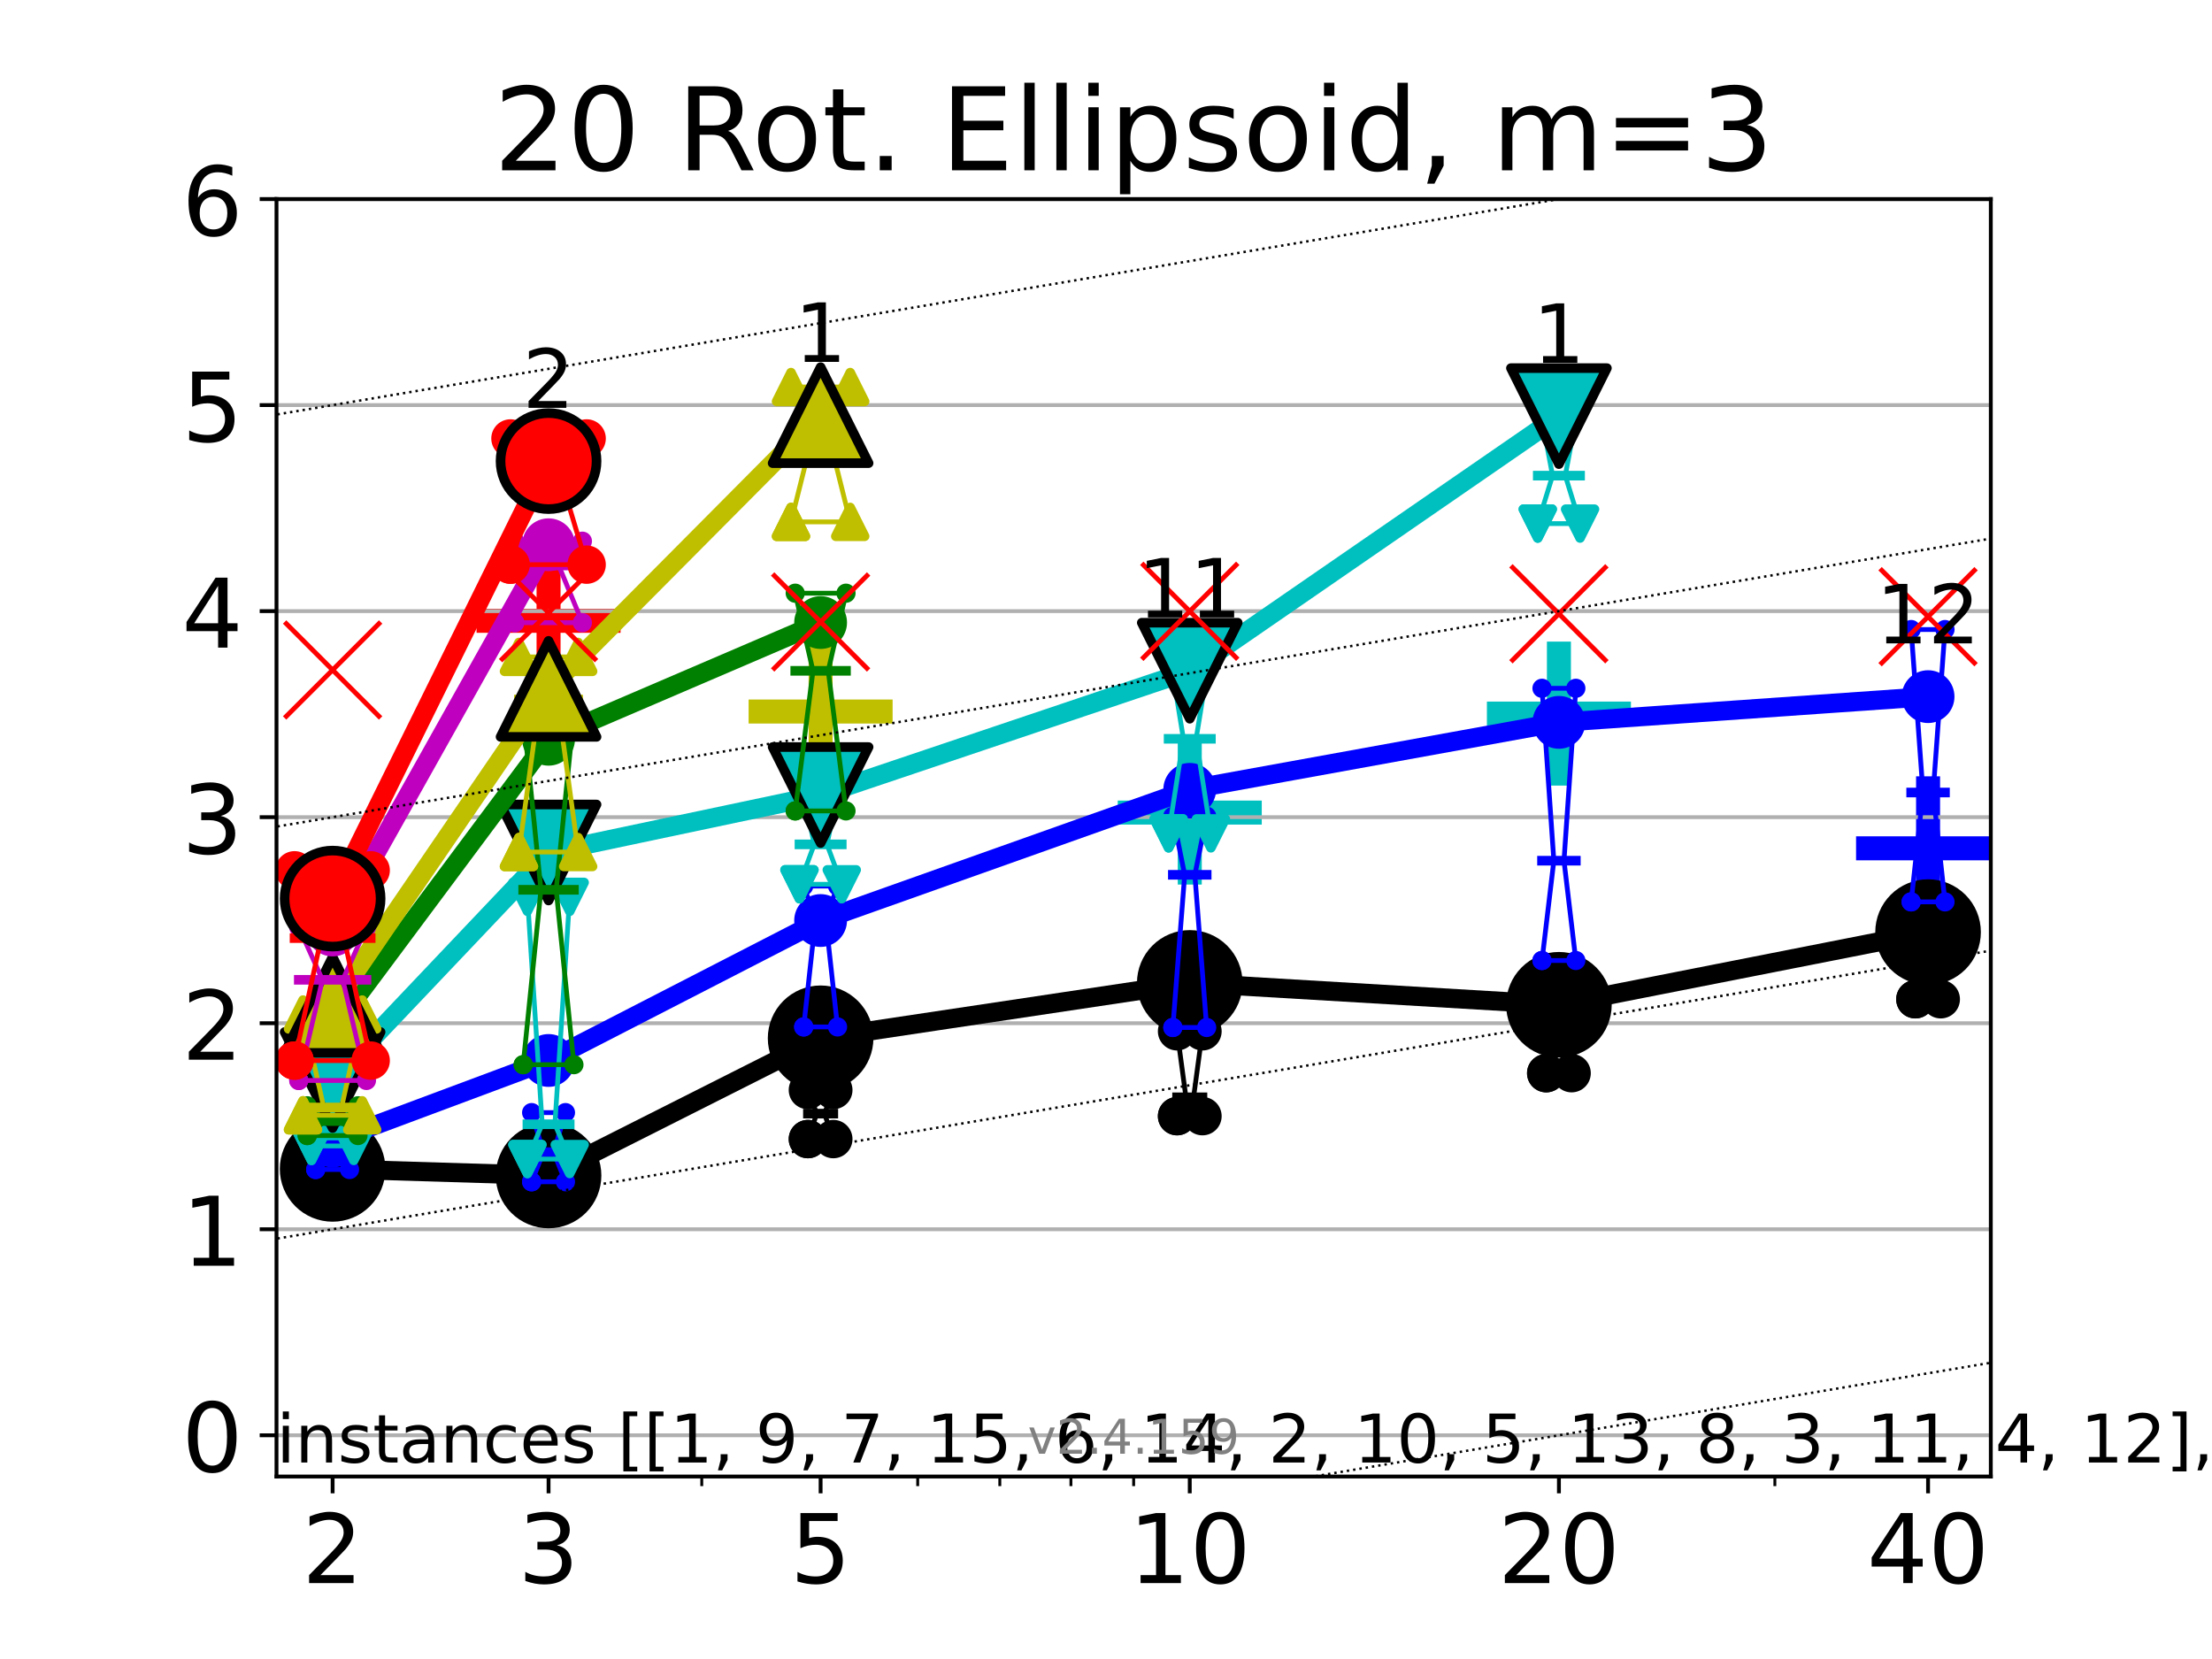 <?xml version="1.0" encoding="utf-8" standalone="no"?>
<!DOCTYPE svg PUBLIC "-//W3C//DTD SVG 1.1//EN"
  "http://www.w3.org/Graphics/SVG/1.1/DTD/svg11.dtd">
<!-- Created with matplotlib (https://matplotlib.org/) -->
<svg height="345.6pt" version="1.1" viewBox="0 0 460.8 345.6" width="460.8pt" xmlns="http://www.w3.org/2000/svg" xmlns:xlink="http://www.w3.org/1999/xlink">
 <defs>
  <style type="text/css">*{stroke-linecap:butt;stroke-linejoin:round;}</style>
 </defs>
 <g id="figure_1">
  <g id="patch_1">
   <path d="M 0 345.6 
L 460.8 345.6 
L 460.8 0 
L 0 0 
z
" style="fill:#ffffff;"/>
  </g>
  <g id="axes_1">
   <g id="patch_2">
    <path d="M 57.6 307.584 
L 414.72 307.584 
L 414.72 41.472 
L 57.6 41.472 
z
" style="fill:#ffffff;"/>
   </g>
   <g id="line2d_1">
    <defs>
     <path d="M -15 0 
L 15 0 
M 0 15 
L 0 -15 
" id="mb6c31c1e14" style="stroke:#00bfbf;stroke-width:5;"/>
    </defs>
    <g clip-path="url(#pe3beaefa20)">
     <use style="fill:#00bfbf;stroke:#00bfbf;stroke-width:5;" x="247.849" xlink:href="#mb6c31c1e14" y="169.271"/>
    </g>
   </g>
   <g id="line2d_2">
    <g clip-path="url(#pe3beaefa20)">
     <use style="fill:#00bfbf;stroke:#00bfbf;stroke-width:5;" x="324.751" xlink:href="#mb6c31c1e14" y="148.651"/>
    </g>
   </g>
   <g id="line2d_3">
    <defs>
     <path d="M -15 0 
L 15 0 
M 0 15 
L 0 -15 
" id="m9e4bfdf6cd" style="stroke:#0000ff;stroke-width:5;"/>
    </defs>
    <g clip-path="url(#pe3beaefa20)">
     <use style="fill:#0000ff;stroke:#0000ff;stroke-width:5;" x="401.652" xlink:href="#m9e4bfdf6cd" y="176.724"/>
    </g>
   </g>
   <g id="line2d_4">
    <defs>
     <path d="M -15 0 
L 15 0 
M 0 15 
L 0 -15 
" id="m419a1c2d89" style="stroke:#ff0000;stroke-width:5;"/>
    </defs>
    <g clip-path="url(#pe3beaefa20)">
     <use style="fill:#ff0000;stroke:#ff0000;stroke-width:5;" x="114.274" xlink:href="#m419a1c2d89" y="129.328"/>
    </g>
   </g>
   <g id="line2d_5">
    <defs>
     <path d="M -15 0 
L 15 0 
M 0 15 
L 0 -15 
" id="mb941d611fd" style="stroke:#bfbf00;stroke-width:5;"/>
    </defs>
    <g clip-path="url(#pe3beaefa20)">
     <use style="fill:#bfbf00;stroke:#bfbf00;stroke-width:5;" x="170.948" xlink:href="#mb941d611fd" y="148.223"/>
    </g>
   </g>
   <g id="matplotlib.axis_1">
    <g id="xtick_1">
     <g id="line2d_6">
      <defs>
       <path d="M 0 0 
L 0 3.5 
" id="m6930be039a" style="stroke:#000000;stroke-width:0.8;"/>
      </defs>
      <g>
       <use style="stroke:#000000;stroke-width:0.8;" x="69.289" xlink:href="#m6930be039a" y="307.584"/>
      </g>
     </g>
     <g id="text_1">
      <!-- 2 -->
      <g transform="translate(62.927 329.781)scale(0.2 -0.2)">
       <defs>
        <path d="M 19.188 8.297 
L 53.609 8.297 
L 53.609 0 
L 7.328 0 
L 7.328 8.297 
Q 12.938 14.109 22.625 23.891 
Q 32.328 33.688 34.812 36.531 
Q 39.547 41.844 41.422 45.531 
Q 43.312 49.219 43.312 52.781 
Q 43.312 58.594 39.234 62.25 
Q 35.156 65.922 28.609 65.922 
Q 23.969 65.922 18.812 64.312 
Q 13.672 62.703 7.812 59.422 
L 7.812 69.391 
Q 13.766 71.781 18.938 73 
Q 24.125 74.219 28.422 74.219 
Q 39.75 74.219 46.484 68.547 
Q 53.219 62.891 53.219 53.422 
Q 53.219 48.922 51.531 44.891 
Q 49.859 40.875 45.406 35.406 
Q 44.188 33.984 37.641 27.219 
Q 31.109 20.453 19.188 8.297 
z
" id="DejaVuSans-50"/>
       </defs>
       <use xlink:href="#DejaVuSans-50"/>
      </g>
     </g>
    </g>
    <g id="xtick_2">
     <g id="line2d_7">
      <g>
       <use style="stroke:#000000;stroke-width:0.8;" x="114.274" xlink:href="#m6930be039a" y="307.584"/>
      </g>
     </g>
     <g id="text_2">
      <!-- 3 -->
      <g transform="translate(107.911 329.781)scale(0.2 -0.2)">
       <defs>
        <path d="M 40.578 39.312 
Q 47.656 37.797 51.625 33 
Q 55.609 28.219 55.609 21.188 
Q 55.609 10.406 48.188 4.484 
Q 40.766 -1.422 27.094 -1.422 
Q 22.516 -1.422 17.656 -0.516 
Q 12.797 0.391 7.625 2.203 
L 7.625 11.719 
Q 11.719 9.328 16.594 8.109 
Q 21.484 6.891 26.812 6.891 
Q 36.078 6.891 40.938 10.547 
Q 45.797 14.203 45.797 21.188 
Q 45.797 27.641 41.281 31.266 
Q 36.766 34.906 28.719 34.906 
L 20.219 34.906 
L 20.219 43.016 
L 29.109 43.016 
Q 36.375 43.016 40.234 45.922 
Q 44.094 48.828 44.094 54.297 
Q 44.094 59.906 40.109 62.906 
Q 36.141 65.922 28.719 65.922 
Q 24.656 65.922 20.016 65.031 
Q 15.375 64.156 9.812 62.312 
L 9.812 71.094 
Q 15.438 72.656 20.344 73.438 
Q 25.25 74.219 29.594 74.219 
Q 40.828 74.219 47.359 69.109 
Q 53.906 64.016 53.906 55.328 
Q 53.906 49.266 50.438 45.094 
Q 46.969 40.922 40.578 39.312 
z
" id="DejaVuSans-51"/>
       </defs>
       <use xlink:href="#DejaVuSans-51"/>
      </g>
     </g>
    </g>
    <g id="xtick_3">
     <g id="line2d_8">
      <g>
       <use style="stroke:#000000;stroke-width:0.8;" x="170.948" xlink:href="#m6930be039a" y="307.584"/>
      </g>
     </g>
     <g id="text_3">
      <!-- 5 -->
      <g transform="translate(164.585 329.781)scale(0.2 -0.2)">
       <defs>
        <path d="M 10.797 72.906 
L 49.516 72.906 
L 49.516 64.594 
L 19.828 64.594 
L 19.828 46.734 
Q 21.969 47.469 24.109 47.828 
Q 26.266 48.188 28.422 48.188 
Q 40.625 48.188 47.75 41.5 
Q 54.891 34.812 54.891 23.391 
Q 54.891 11.625 47.562 5.094 
Q 40.234 -1.422 26.906 -1.422 
Q 22.312 -1.422 17.547 -0.641 
Q 12.797 0.141 7.719 1.703 
L 7.719 11.625 
Q 12.109 9.234 16.797 8.062 
Q 21.484 6.891 26.703 6.891 
Q 35.156 6.891 40.078 11.328 
Q 45.016 15.766 45.016 23.391 
Q 45.016 31 40.078 35.438 
Q 35.156 39.891 26.703 39.891 
Q 22.75 39.891 18.812 39.016 
Q 14.891 38.141 10.797 36.281 
z
" id="DejaVuSans-53"/>
       </defs>
       <use xlink:href="#DejaVuSans-53"/>
      </g>
     </g>
    </g>
    <g id="xtick_4">
     <g id="line2d_9">
      <g>
       <use style="stroke:#000000;stroke-width:0.8;" x="247.849" xlink:href="#m6930be039a" y="307.584"/>
      </g>
     </g>
     <g id="text_4">
      <!-- 10 -->
      <g transform="translate(235.124 329.781)scale(0.2 -0.2)">
       <defs>
        <path d="M 12.406 8.297 
L 28.516 8.297 
L 28.516 63.922 
L 10.984 60.406 
L 10.984 69.391 
L 28.422 72.906 
L 38.281 72.906 
L 38.281 8.297 
L 54.391 8.297 
L 54.391 0 
L 12.406 0 
z
" id="DejaVuSans-49"/>
        <path d="M 31.781 66.406 
Q 24.172 66.406 20.328 58.906 
Q 16.5 51.422 16.5 36.375 
Q 16.5 21.391 20.328 13.891 
Q 24.172 6.391 31.781 6.391 
Q 39.453 6.391 43.281 13.891 
Q 47.125 21.391 47.125 36.375 
Q 47.125 51.422 43.281 58.906 
Q 39.453 66.406 31.781 66.406 
z
M 31.781 74.219 
Q 44.047 74.219 50.516 64.516 
Q 56.984 54.828 56.984 36.375 
Q 56.984 17.969 50.516 8.266 
Q 44.047 -1.422 31.781 -1.422 
Q 19.531 -1.422 13.062 8.266 
Q 6.594 17.969 6.594 36.375 
Q 6.594 54.828 13.062 64.516 
Q 19.531 74.219 31.781 74.219 
z
" id="DejaVuSans-48"/>
       </defs>
       <use xlink:href="#DejaVuSans-49"/>
       <use x="63.623" xlink:href="#DejaVuSans-48"/>
      </g>
     </g>
    </g>
    <g id="xtick_5">
     <g id="line2d_10">
      <g>
       <use style="stroke:#000000;stroke-width:0.8;" x="324.751" xlink:href="#m6930be039a" y="307.584"/>
      </g>
     </g>
     <g id="text_5">
      <!-- 20 -->
      <g transform="translate(312.026 329.781)scale(0.2 -0.2)">
       <use xlink:href="#DejaVuSans-50"/>
       <use x="63.623" xlink:href="#DejaVuSans-48"/>
      </g>
     </g>
    </g>
    <g id="xtick_6">
     <g id="line2d_11">
      <g>
       <use style="stroke:#000000;stroke-width:0.8;" x="401.652" xlink:href="#m6930be039a" y="307.584"/>
      </g>
     </g>
     <g id="text_6">
      <!-- 40 -->
      <g transform="translate(388.927 329.781)scale(0.2 -0.2)">
       <defs>
        <path d="M 37.797 64.312 
L 12.891 25.391 
L 37.797 25.391 
z
M 35.203 72.906 
L 47.609 72.906 
L 47.609 25.391 
L 58.016 25.391 
L 58.016 17.188 
L 47.609 17.188 
L 47.609 0 
L 37.797 0 
L 37.797 17.188 
L 4.891 17.188 
L 4.891 26.703 
z
" id="DejaVuSans-52"/>
       </defs>
       <use xlink:href="#DejaVuSans-52"/>
       <use x="63.623" xlink:href="#DejaVuSans-48"/>
      </g>
     </g>
    </g>
    <g id="xtick_7">
     <g id="line2d_12">
      <defs>
       <path d="M 0 0 
L 0 2 
" id="meaa44b94cf" style="stroke:#000000;stroke-width:0.6;"/>
      </defs>
      <g>
       <use style="stroke:#000000;stroke-width:0.6;" x="146.191" xlink:href="#meaa44b94cf" y="307.584"/>
      </g>
     </g>
    </g>
    <g id="xtick_8">
     <g id="line2d_13">
      <g>
       <use style="stroke:#000000;stroke-width:0.6;" x="191.175" xlink:href="#meaa44b94cf" y="307.584"/>
      </g>
     </g>
    </g>
    <g id="xtick_9">
     <g id="line2d_14">
      <g>
       <use style="stroke:#000000;stroke-width:0.6;" x="208.278" xlink:href="#meaa44b94cf" y="307.584"/>
      </g>
     </g>
    </g>
    <g id="xtick_10">
     <g id="line2d_15">
      <g>
       <use style="stroke:#000000;stroke-width:0.6;" x="223.092" xlink:href="#meaa44b94cf" y="307.584"/>
      </g>
     </g>
    </g>
    <g id="xtick_11">
     <g id="line2d_16">
      <g>
       <use style="stroke:#000000;stroke-width:0.6;" x="236.16" xlink:href="#meaa44b94cf" y="307.584"/>
      </g>
     </g>
    </g>
    <g id="xtick_12">
     <g id="line2d_17">
      <g>
       <use style="stroke:#000000;stroke-width:0.6;" x="369.735" xlink:href="#meaa44b94cf" y="307.584"/>
      </g>
     </g>
    </g>
   </g>
   <g id="matplotlib.axis_2">
    <g id="ytick_1">
     <g id="line2d_18">
      <path clip-path="url(#pe3beaefa20)" d="M 57.6 299 
L 414.72 299 
" style="fill:none;stroke:#b0b0b0;stroke-linecap:square;stroke-width:0.8;"/>
     </g>
     <g id="line2d_19">
      <defs>
       <path d="M 0 0 
L -3.5 0 
" id="m2b3332b328" style="stroke:#000000;stroke-width:0.8;"/>
      </defs>
      <g>
       <use style="stroke:#000000;stroke-width:0.8;" x="57.6" xlink:href="#m2b3332b328" y="299"/>
      </g>
     </g>
     <g id="text_7">
      <!-- 0 -->
      <g transform="translate(37.875 306.598)scale(0.2 -0.2)">
       <use xlink:href="#DejaVuSans-48"/>
      </g>
     </g>
    </g>
    <g id="ytick_2">
     <g id="line2d_20">
      <path clip-path="url(#pe3beaefa20)" d="M 57.6 256.078 
L 414.72 256.078 
" style="fill:none;stroke:#b0b0b0;stroke-linecap:square;stroke-width:0.8;"/>
     </g>
     <g id="line2d_21">
      <g>
       <use style="stroke:#000000;stroke-width:0.8;" x="57.6" xlink:href="#m2b3332b328" y="256.078"/>
      </g>
     </g>
     <g id="text_8">
      <!-- 1 -->
      <g transform="translate(37.875 263.677)scale(0.2 -0.2)">
       <use xlink:href="#DejaVuSans-49"/>
      </g>
     </g>
    </g>
    <g id="ytick_3">
     <g id="line2d_22">
      <path clip-path="url(#pe3beaefa20)" d="M 57.6 213.157 
L 414.72 213.157 
" style="fill:none;stroke:#b0b0b0;stroke-linecap:square;stroke-width:0.8;"/>
     </g>
     <g id="line2d_23">
      <g>
       <use style="stroke:#000000;stroke-width:0.8;" x="57.6" xlink:href="#m2b3332b328" y="213.157"/>
      </g>
     </g>
     <g id="text_9">
      <!-- 2 -->
      <g transform="translate(37.875 220.756)scale(0.2 -0.2)">
       <use xlink:href="#DejaVuSans-50"/>
      </g>
     </g>
    </g>
    <g id="ytick_4">
     <g id="line2d_24">
      <path clip-path="url(#pe3beaefa20)" d="M 57.6 170.236 
L 414.72 170.236 
" style="fill:none;stroke:#b0b0b0;stroke-linecap:square;stroke-width:0.8;"/>
     </g>
     <g id="line2d_25">
      <g>
       <use style="stroke:#000000;stroke-width:0.8;" x="57.6" xlink:href="#m2b3332b328" y="170.236"/>
      </g>
     </g>
     <g id="text_10">
      <!-- 3 -->
      <g transform="translate(37.875 177.834)scale(0.2 -0.2)">
       <use xlink:href="#DejaVuSans-51"/>
      </g>
     </g>
    </g>
    <g id="ytick_5">
     <g id="line2d_26">
      <path clip-path="url(#pe3beaefa20)" d="M 57.6 127.315 
L 414.72 127.315 
" style="fill:none;stroke:#b0b0b0;stroke-linecap:square;stroke-width:0.8;"/>
     </g>
     <g id="line2d_27">
      <g>
       <use style="stroke:#000000;stroke-width:0.8;" x="57.6" xlink:href="#m2b3332b328" y="127.315"/>
      </g>
     </g>
     <g id="text_11">
      <!-- 4 -->
      <g transform="translate(37.875 134.913)scale(0.2 -0.2)">
       <use xlink:href="#DejaVuSans-52"/>
      </g>
     </g>
    </g>
    <g id="ytick_6">
     <g id="line2d_28">
      <path clip-path="url(#pe3beaefa20)" d="M 57.6 84.393 
L 414.72 84.393 
" style="fill:none;stroke:#b0b0b0;stroke-linecap:square;stroke-width:0.8;"/>
     </g>
     <g id="line2d_29">
      <g>
       <use style="stroke:#000000;stroke-width:0.8;" x="57.6" xlink:href="#m2b3332b328" y="84.393"/>
      </g>
     </g>
     <g id="text_12">
      <!-- 5 -->
      <g transform="translate(37.875 91.992)scale(0.2 -0.2)">
       <use xlink:href="#DejaVuSans-53"/>
      </g>
     </g>
    </g>
    <g id="ytick_7">
     <g id="line2d_30">
      <path clip-path="url(#pe3beaefa20)" d="M 57.6 41.472 
L 414.72 41.472 
" style="fill:none;stroke:#b0b0b0;stroke-linecap:square;stroke-width:0.8;"/>
     </g>
     <g id="line2d_31">
      <g>
       <use style="stroke:#000000;stroke-width:0.8;" x="57.6" xlink:href="#m2b3332b328" y="41.472"/>
      </g>
     </g>
     <g id="text_13">
      <!-- 6 -->
      <g transform="translate(37.875 49.07)scale(0.2 -0.2)">
       <defs>
        <path d="M 33.016 40.375 
Q 26.375 40.375 22.484 35.828 
Q 18.609 31.297 18.609 23.391 
Q 18.609 15.531 22.484 10.953 
Q 26.375 6.391 33.016 6.391 
Q 39.656 6.391 43.531 10.953 
Q 47.406 15.531 47.406 23.391 
Q 47.406 31.297 43.531 35.828 
Q 39.656 40.375 33.016 40.375 
z
M 52.594 71.297 
L 52.594 62.312 
Q 48.875 64.062 45.094 64.984 
Q 41.312 65.922 37.594 65.922 
Q 27.828 65.922 22.672 59.328 
Q 17.531 52.734 16.797 39.406 
Q 19.672 43.656 24.016 45.922 
Q 28.375 48.188 33.594 48.188 
Q 44.578 48.188 50.953 41.516 
Q 57.328 34.859 57.328 23.391 
Q 57.328 12.156 50.688 5.359 
Q 44.047 -1.422 33.016 -1.422 
Q 20.359 -1.422 13.672 8.266 
Q 6.984 17.969 6.984 36.375 
Q 6.984 53.656 15.188 63.938 
Q 23.391 74.219 37.203 74.219 
Q 40.922 74.219 44.703 73.484 
Q 48.484 72.75 52.594 71.297 
z
" id="DejaVuSans-54"/>
       </defs>
       <use xlink:href="#DejaVuSans-54"/>
      </g>
     </g>
    </g>
   </g>
   <g id="line2d_32">
    <path clip-path="url(#pe3beaefa20)" d="M 66.646 247.317 
L 68.496 243.63 
L 66.646 241.81 
L 71.933 241.81 
L 70.082 243.63 
L 71.933 247.317 
L 66.646 247.317 
" style="fill:none;stroke:#000000;stroke-linecap:square;"/>
   </g>
   <g id="line2d_33">
    <path clip-path="url(#pe3beaefa20)" d="M 66.646 247.317 
L 71.933 247.317 
L 71.933 241.81 
L 66.646 241.81 
L 66.646 247.317 
" style="fill:none;"/>
    <defs>
     <path d="M 0 3 
C 0.796 3 1.559 2.684 2.121 2.121 
C 2.684 1.559 3 0.796 3 0 
C 3 -0.796 2.684 -1.559 2.121 -2.121 
C 1.559 -2.684 0.796 -3 0 -3 
C -0.796 -3 -1.559 -2.684 -2.121 -2.121 
C -2.684 -1.559 -3 -0.796 -3 0 
C -3 0.796 -2.684 1.559 -2.121 2.121 
C -1.559 2.684 -0.796 3 0 3 
z
" id="m79f0db6e9e" style="stroke:#000000;stroke-width:2;"/>
    </defs>
    <g clip-path="url(#pe3beaefa20)">
     <use style="stroke:#000000;stroke-width:2;" x="66.646" xlink:href="#m79f0db6e9e" y="247.317"/>
     <use style="stroke:#000000;stroke-width:2;" x="71.933" xlink:href="#m79f0db6e9e" y="247.317"/>
     <use style="stroke:#000000;stroke-width:2;" x="71.933" xlink:href="#m79f0db6e9e" y="241.81"/>
     <use style="stroke:#000000;stroke-width:2;" x="66.646" xlink:href="#m79f0db6e9e" y="241.81"/>
     <use style="stroke:#000000;stroke-width:2;" x="66.646" xlink:href="#m79f0db6e9e" y="247.317"/>
    </g>
   </g>
   <g id="line2d_34">
    <path clip-path="url(#pe3beaefa20)" d="M 66.646 243.63 
L 71.933 243.63 
" style="fill:none;stroke:#000000;stroke-linecap:square;stroke-width:2;"/>
   </g>
   <g id="line2d_35">
    <path clip-path="url(#pe3beaefa20)" d="M 111.63 250.484 
L 113.481 245.47 
L 111.63 240.218 
L 116.917 240.218 
L 115.067 245.47 
L 116.917 250.484 
L 111.63 250.484 
" style="fill:none;stroke:#000000;stroke-linecap:square;"/>
   </g>
   <g id="line2d_36">
    <path clip-path="url(#pe3beaefa20)" d="M 111.63 250.484 
L 116.917 250.484 
L 116.917 240.218 
L 111.63 240.218 
L 111.63 250.484 
" style="fill:none;"/>
    <g clip-path="url(#pe3beaefa20)">
     <use style="stroke:#000000;stroke-width:2;" x="111.63" xlink:href="#m79f0db6e9e" y="250.484"/>
     <use style="stroke:#000000;stroke-width:2;" x="116.917" xlink:href="#m79f0db6e9e" y="250.484"/>
     <use style="stroke:#000000;stroke-width:2;" x="116.917" xlink:href="#m79f0db6e9e" y="240.218"/>
     <use style="stroke:#000000;stroke-width:2;" x="111.63" xlink:href="#m79f0db6e9e" y="240.218"/>
     <use style="stroke:#000000;stroke-width:2;" x="111.63" xlink:href="#m79f0db6e9e" y="250.484"/>
    </g>
   </g>
   <g id="line2d_37">
    <path clip-path="url(#pe3beaefa20)" d="M 111.63 245.47 
L 116.917 245.47 
" style="fill:none;stroke:#000000;stroke-linecap:square;stroke-width:2;"/>
   </g>
   <g id="line2d_38">
    <path clip-path="url(#pe3beaefa20)" d="M 168.304 237.29 
L 170.155 231.995 
L 168.304 227.073 
L 173.591 227.073 
L 171.741 231.995 
L 173.591 237.29 
L 168.304 237.29 
" style="fill:none;stroke:#000000;stroke-linecap:square;"/>
   </g>
   <g id="line2d_39">
    <path clip-path="url(#pe3beaefa20)" d="M 168.304 237.29 
L 173.591 237.29 
L 173.591 227.073 
L 168.304 227.073 
L 168.304 237.29 
" style="fill:none;"/>
    <g clip-path="url(#pe3beaefa20)">
     <use style="stroke:#000000;stroke-width:2;" x="168.304" xlink:href="#m79f0db6e9e" y="237.29"/>
     <use style="stroke:#000000;stroke-width:2;" x="173.591" xlink:href="#m79f0db6e9e" y="237.29"/>
     <use style="stroke:#000000;stroke-width:2;" x="173.591" xlink:href="#m79f0db6e9e" y="227.073"/>
     <use style="stroke:#000000;stroke-width:2;" x="168.304" xlink:href="#m79f0db6e9e" y="227.073"/>
     <use style="stroke:#000000;stroke-width:2;" x="168.304" xlink:href="#m79f0db6e9e" y="237.29"/>
    </g>
   </g>
   <g id="line2d_40">
    <path clip-path="url(#pe3beaefa20)" d="M 168.304 231.995 
L 173.591 231.995 
" style="fill:none;stroke:#000000;stroke-linecap:square;stroke-width:2;"/>
   </g>
   <g id="line2d_41">
    <path clip-path="url(#pe3beaefa20)" d="M 245.206 232.515 
L 247.056 228.588 
L 245.206 214.839 
L 250.493 214.839 
L 248.642 228.588 
L 250.493 232.515 
L 245.206 232.515 
" style="fill:none;stroke:#000000;stroke-linecap:square;"/>
   </g>
   <g id="line2d_42">
    <path clip-path="url(#pe3beaefa20)" d="M 245.206 232.515 
L 250.493 232.515 
L 250.493 214.839 
L 245.206 214.839 
L 245.206 232.515 
" style="fill:none;"/>
    <g clip-path="url(#pe3beaefa20)">
     <use style="stroke:#000000;stroke-width:2;" x="245.206" xlink:href="#m79f0db6e9e" y="232.515"/>
     <use style="stroke:#000000;stroke-width:2;" x="250.493" xlink:href="#m79f0db6e9e" y="232.515"/>
     <use style="stroke:#000000;stroke-width:2;" x="250.493" xlink:href="#m79f0db6e9e" y="214.839"/>
     <use style="stroke:#000000;stroke-width:2;" x="245.206" xlink:href="#m79f0db6e9e" y="214.839"/>
     <use style="stroke:#000000;stroke-width:2;" x="245.206" xlink:href="#m79f0db6e9e" y="232.515"/>
    </g>
   </g>
   <g id="line2d_43">
    <path clip-path="url(#pe3beaefa20)" d="M 245.206 228.588 
L 250.493 228.588 
" style="fill:none;stroke:#000000;stroke-linecap:square;stroke-width:2;"/>
   </g>
   <g id="line2d_44">
    <path clip-path="url(#pe3beaefa20)" d="M 322.107 223.562 
L 323.958 218.682 
L 322.107 208.398 
L 327.394 208.398 
L 325.544 218.682 
L 327.394 223.562 
L 322.107 223.562 
" style="fill:none;stroke:#000000;stroke-linecap:square;"/>
   </g>
   <g id="line2d_45">
    <path clip-path="url(#pe3beaefa20)" d="M 322.107 223.562 
L 327.394 223.562 
L 327.394 208.398 
L 322.107 208.398 
L 322.107 223.562 
" style="fill:none;"/>
    <g clip-path="url(#pe3beaefa20)">
     <use style="stroke:#000000;stroke-width:2;" x="322.107" xlink:href="#m79f0db6e9e" y="223.562"/>
     <use style="stroke:#000000;stroke-width:2;" x="327.394" xlink:href="#m79f0db6e9e" y="223.562"/>
     <use style="stroke:#000000;stroke-width:2;" x="327.394" xlink:href="#m79f0db6e9e" y="208.398"/>
     <use style="stroke:#000000;stroke-width:2;" x="322.107" xlink:href="#m79f0db6e9e" y="208.398"/>
     <use style="stroke:#000000;stroke-width:2;" x="322.107" xlink:href="#m79f0db6e9e" y="223.562"/>
    </g>
   </g>
   <g id="line2d_46">
    <path clip-path="url(#pe3beaefa20)" d="M 322.107 218.682 
L 327.394 218.682 
" style="fill:none;stroke:#000000;stroke-linecap:square;stroke-width:2;"/>
   </g>
   <g id="line2d_47">
    <path clip-path="url(#pe3beaefa20)" d="M 399.009 208.161 
L 400.859 203.584 
L 399.009 200.524 
L 404.296 200.524 
L 402.446 203.584 
L 404.296 208.161 
L 399.009 208.161 
" style="fill:none;stroke:#000000;stroke-linecap:square;"/>
   </g>
   <g id="line2d_48">
    <path clip-path="url(#pe3beaefa20)" d="M 399.009 208.161 
L 404.296 208.161 
L 404.296 200.524 
L 399.009 200.524 
L 399.009 208.161 
" style="fill:none;"/>
    <g clip-path="url(#pe3beaefa20)">
     <use style="stroke:#000000;stroke-width:2;" x="399.009" xlink:href="#m79f0db6e9e" y="208.161"/>
     <use style="stroke:#000000;stroke-width:2;" x="404.296" xlink:href="#m79f0db6e9e" y="208.161"/>
     <use style="stroke:#000000;stroke-width:2;" x="404.296" xlink:href="#m79f0db6e9e" y="200.524"/>
     <use style="stroke:#000000;stroke-width:2;" x="399.009" xlink:href="#m79f0db6e9e" y="200.524"/>
     <use style="stroke:#000000;stroke-width:2;" x="399.009" xlink:href="#m79f0db6e9e" y="208.161"/>
    </g>
   </g>
   <g id="line2d_49">
    <path clip-path="url(#pe3beaefa20)" d="M 399.009 203.584 
L 404.296 203.584 
" style="fill:none;stroke:#000000;stroke-linecap:square;stroke-width:2;"/>
   </g>
   <g id="line2d_50">
    <path clip-path="url(#pe3beaefa20)" d="M 69.289 243.503 
L 114.274 244.87 
" style="fill:none;stroke:#000000;stroke-linecap:square;stroke-width:4;"/>
   </g>
   <g id="line2d_51">
    <path clip-path="url(#pe3beaefa20)" d="M 114.274 244.87 
L 170.948 216.292 
" style="fill:none;stroke:#000000;stroke-linecap:square;stroke-width:4;"/>
   </g>
   <g id="line2d_52">
    <path clip-path="url(#pe3beaefa20)" d="M 170.948 216.292 
L 247.849 204.757 
" style="fill:none;stroke:#000000;stroke-linecap:square;stroke-width:4;"/>
   </g>
   <g id="line2d_53">
    <path clip-path="url(#pe3beaefa20)" d="M 247.849 204.757 
L 324.751 209.311 
" style="fill:none;stroke:#000000;stroke-linecap:square;stroke-width:4;"/>
   </g>
   <g id="line2d_54">
    <path clip-path="url(#pe3beaefa20)" d="M 324.751 209.311 
L 401.652 194.172 
" style="fill:none;stroke:#000000;stroke-linecap:square;stroke-width:4;"/>
   </g>
   <g id="line2d_55">
    <path clip-path="url(#pe3beaefa20)" d="M 69.289 243.503 
L 114.274 244.87 
L 170.948 216.292 
L 247.849 204.757 
L 324.751 209.311 
L 401.652 194.172 
" style="fill:none;"/>
    <defs>
     <path d="M 0 10 
C 2.652 10 5.196 8.946 7.071 7.071 
C 8.946 5.196 10 2.652 10 0 
C 10 -2.652 8.946 -5.196 7.071 -7.071 
C 5.196 -8.946 2.652 -10 0 -10 
C -2.652 -10 -5.196 -8.946 -7.071 -7.071 
C -8.946 -5.196 -10 -2.652 -10 0 
C -10 2.652 -8.946 5.196 -7.071 7.071 
C -5.196 8.946 -2.652 10 0 10 
z
" id="m67d8e0d70e" style="stroke:#000000;stroke-width:2;"/>
    </defs>
    <g clip-path="url(#pe3beaefa20)">
     <use style="stroke:#000000;stroke-width:2;" x="69.289" xlink:href="#m67d8e0d70e" y="243.503"/>
     <use style="stroke:#000000;stroke-width:2;" x="114.274" xlink:href="#m67d8e0d70e" y="244.87"/>
     <use style="stroke:#000000;stroke-width:2;" x="170.948" xlink:href="#m67d8e0d70e" y="216.292"/>
     <use style="stroke:#000000;stroke-width:2;" x="247.849" xlink:href="#m67d8e0d70e" y="204.757"/>
     <use style="stroke:#000000;stroke-width:2;" x="324.751" xlink:href="#m67d8e0d70e" y="209.311"/>
     <use style="stroke:#000000;stroke-width:2;" x="401.652" xlink:href="#m67d8e0d70e" y="194.172"/>
    </g>
   </g>
   <g id="line2d_56">
    <path clip-path="url(#pe3beaefa20)" d="M 65.765 243.63 
L 68.232 240.553 
L 65.765 236.72 
L 72.814 236.72 
L 70.347 240.553 
L 72.814 243.63 
L 65.765 243.63 
" style="fill:none;stroke:#0000ff;stroke-linecap:square;"/>
   </g>
   <g id="line2d_57">
    <path clip-path="url(#pe3beaefa20)" d="M 65.765 243.63 
L 72.814 243.63 
L 72.814 236.72 
L 65.765 236.72 
L 65.765 243.63 
" style="fill:none;"/>
    <defs>
     <path d="M 0 1.5 
C 0.398 1.5 0.779 1.342 1.061 1.061 
C 1.342 0.779 1.5 0.398 1.5 0 
C 1.5 -0.398 1.342 -0.779 1.061 -1.061 
C 0.779 -1.342 0.398 -1.5 0 -1.5 
C -0.398 -1.5 -0.779 -1.342 -1.061 -1.061 
C -1.342 -0.779 -1.5 -0.398 -1.5 0 
C -1.5 0.398 -1.342 0.779 -1.061 1.061 
C -0.779 1.342 -0.398 1.5 0 1.5 
z
" id="m20476600b8" style="stroke:#0000ff;"/>
    </defs>
    <g clip-path="url(#pe3beaefa20)">
     <use style="fill:#0000ff;stroke:#0000ff;" x="65.765" xlink:href="#m20476600b8" y="243.63"/>
     <use style="fill:#0000ff;stroke:#0000ff;" x="72.814" xlink:href="#m20476600b8" y="243.63"/>
     <use style="fill:#0000ff;stroke:#0000ff;" x="72.814" xlink:href="#m20476600b8" y="236.72"/>
     <use style="fill:#0000ff;stroke:#0000ff;" x="65.765" xlink:href="#m20476600b8" y="236.72"/>
     <use style="fill:#0000ff;stroke:#0000ff;" x="65.765" xlink:href="#m20476600b8" y="243.63"/>
    </g>
   </g>
   <g id="line2d_58">
    <path clip-path="url(#pe3beaefa20)" d="M 65.765 240.553 
L 72.814 240.553 
" style="fill:none;stroke:#0000ff;stroke-linecap:square;stroke-width:2;"/>
   </g>
   <g id="line2d_59">
    <path clip-path="url(#pe3beaefa20)" d="M 110.749 246.187 
L 113.216 240.02 
L 110.749 231.775 
L 117.799 231.775 
L 115.331 240.02 
L 117.799 246.187 
L 110.749 246.187 
" style="fill:none;stroke:#0000ff;stroke-linecap:square;"/>
   </g>
   <g id="line2d_60">
    <path clip-path="url(#pe3beaefa20)" d="M 110.749 246.187 
L 117.799 246.187 
L 117.799 231.775 
L 110.749 231.775 
L 110.749 246.187 
" style="fill:none;"/>
    <g clip-path="url(#pe3beaefa20)">
     <use style="fill:#0000ff;stroke:#0000ff;" x="110.749" xlink:href="#m20476600b8" y="246.187"/>
     <use style="fill:#0000ff;stroke:#0000ff;" x="117.799" xlink:href="#m20476600b8" y="246.187"/>
     <use style="fill:#0000ff;stroke:#0000ff;" x="117.799" xlink:href="#m20476600b8" y="231.775"/>
     <use style="fill:#0000ff;stroke:#0000ff;" x="110.749" xlink:href="#m20476600b8" y="231.775"/>
     <use style="fill:#0000ff;stroke:#0000ff;" x="110.749" xlink:href="#m20476600b8" y="246.187"/>
    </g>
   </g>
   <g id="line2d_61">
    <path clip-path="url(#pe3beaefa20)" d="M 110.749 240.02 
L 117.799 240.02 
" style="fill:none;stroke:#0000ff;stroke-linecap:square;stroke-width:2;"/>
   </g>
   <g id="line2d_62">
    <path clip-path="url(#pe3beaefa20)" d="M 167.423 213.928 
L 169.89 191.417 
L 167.423 184.586 
L 174.472 184.586 
L 172.005 191.417 
L 174.472 213.928 
L 167.423 213.928 
" style="fill:none;stroke:#0000ff;stroke-linecap:square;"/>
   </g>
   <g id="line2d_63">
    <path clip-path="url(#pe3beaefa20)" d="M 167.423 213.928 
L 174.472 213.928 
L 174.472 184.586 
L 167.423 184.586 
L 167.423 213.928 
" style="fill:none;"/>
    <g clip-path="url(#pe3beaefa20)">
     <use style="fill:#0000ff;stroke:#0000ff;" x="167.423" xlink:href="#m20476600b8" y="213.928"/>
     <use style="fill:#0000ff;stroke:#0000ff;" x="174.472" xlink:href="#m20476600b8" y="213.928"/>
     <use style="fill:#0000ff;stroke:#0000ff;" x="174.472" xlink:href="#m20476600b8" y="184.586"/>
     <use style="fill:#0000ff;stroke:#0000ff;" x="167.423" xlink:href="#m20476600b8" y="184.586"/>
     <use style="fill:#0000ff;stroke:#0000ff;" x="167.423" xlink:href="#m20476600b8" y="213.928"/>
    </g>
   </g>
   <g id="line2d_64">
    <path clip-path="url(#pe3beaefa20)" d="M 167.423 191.417 
L 174.472 191.417 
" style="fill:none;stroke:#0000ff;stroke-linecap:square;stroke-width:2;"/>
   </g>
   <g id="line2d_65">
    <path clip-path="url(#pe3beaefa20)" d="M 244.325 214.045 
L 246.792 182.236 
L 244.325 170.037 
L 251.374 170.037 
L 248.907 182.236 
L 251.374 214.045 
L 244.325 214.045 
" style="fill:none;stroke:#0000ff;stroke-linecap:square;"/>
   </g>
   <g id="line2d_66">
    <path clip-path="url(#pe3beaefa20)" d="M 244.325 214.045 
L 251.374 214.045 
L 251.374 170.037 
L 244.325 170.037 
L 244.325 214.045 
" style="fill:none;"/>
    <g clip-path="url(#pe3beaefa20)">
     <use style="fill:#0000ff;stroke:#0000ff;" x="244.325" xlink:href="#m20476600b8" y="214.045"/>
     <use style="fill:#0000ff;stroke:#0000ff;" x="251.374" xlink:href="#m20476600b8" y="214.045"/>
     <use style="fill:#0000ff;stroke:#0000ff;" x="251.374" xlink:href="#m20476600b8" y="170.037"/>
     <use style="fill:#0000ff;stroke:#0000ff;" x="244.325" xlink:href="#m20476600b8" y="170.037"/>
     <use style="fill:#0000ff;stroke:#0000ff;" x="244.325" xlink:href="#m20476600b8" y="214.045"/>
    </g>
   </g>
   <g id="line2d_67">
    <path clip-path="url(#pe3beaefa20)" d="M 244.325 182.236 
L 251.374 182.236 
" style="fill:none;stroke:#0000ff;stroke-linecap:square;stroke-width:2;"/>
   </g>
   <g id="line2d_68">
    <path clip-path="url(#pe3beaefa20)" d="M 321.226 200.09 
L 323.693 179.301 
L 321.226 143.383 
L 328.276 143.383 
L 325.808 179.301 
L 328.276 200.09 
L 321.226 200.09 
" style="fill:none;stroke:#0000ff;stroke-linecap:square;"/>
   </g>
   <g id="line2d_69">
    <path clip-path="url(#pe3beaefa20)" d="M 321.226 200.09 
L 328.276 200.09 
L 328.276 143.383 
L 321.226 143.383 
L 321.226 200.09 
" style="fill:none;"/>
    <g clip-path="url(#pe3beaefa20)">
     <use style="fill:#0000ff;stroke:#0000ff;" x="321.226" xlink:href="#m20476600b8" y="200.09"/>
     <use style="fill:#0000ff;stroke:#0000ff;" x="328.276" xlink:href="#m20476600b8" y="200.09"/>
     <use style="fill:#0000ff;stroke:#0000ff;" x="328.276" xlink:href="#m20476600b8" y="143.383"/>
     <use style="fill:#0000ff;stroke:#0000ff;" x="321.226" xlink:href="#m20476600b8" y="143.383"/>
     <use style="fill:#0000ff;stroke:#0000ff;" x="321.226" xlink:href="#m20476600b8" y="200.09"/>
    </g>
   </g>
   <g id="line2d_70">
    <path clip-path="url(#pe3beaefa20)" d="M 321.226 179.301 
L 328.276 179.301 
" style="fill:none;stroke:#0000ff;stroke-linecap:square;stroke-width:2;"/>
   </g>
   <g id="line2d_71">
    <path clip-path="url(#pe3beaefa20)" d="M 398.128 187.879 
L 400.595 165.099 
L 398.128 131.146 
L 405.177 131.146 
L 402.71 165.099 
L 405.177 187.879 
L 398.128 187.879 
" style="fill:none;stroke:#0000ff;stroke-linecap:square;"/>
   </g>
   <g id="line2d_72">
    <path clip-path="url(#pe3beaefa20)" d="M 398.128 187.879 
L 405.177 187.879 
L 405.177 131.146 
L 398.128 131.146 
L 398.128 187.879 
" style="fill:none;"/>
    <g clip-path="url(#pe3beaefa20)">
     <use style="fill:#0000ff;stroke:#0000ff;" x="398.128" xlink:href="#m20476600b8" y="187.879"/>
     <use style="fill:#0000ff;stroke:#0000ff;" x="405.177" xlink:href="#m20476600b8" y="187.879"/>
     <use style="fill:#0000ff;stroke:#0000ff;" x="405.177" xlink:href="#m20476600b8" y="131.146"/>
     <use style="fill:#0000ff;stroke:#0000ff;" x="398.128" xlink:href="#m20476600b8" y="131.146"/>
     <use style="fill:#0000ff;stroke:#0000ff;" x="398.128" xlink:href="#m20476600b8" y="187.879"/>
    </g>
   </g>
   <g id="line2d_73">
    <path clip-path="url(#pe3beaefa20)" d="M 398.128 165.099 
L 405.177 165.099 
" style="fill:none;stroke:#0000ff;stroke-linecap:square;stroke-width:2;"/>
   </g>
   <g id="line2d_74">
    <path clip-path="url(#pe3beaefa20)" d="M 69.289 237.702 
L 114.274 220.915 
" style="fill:none;stroke:#0000ff;stroke-linecap:square;stroke-width:4;"/>
   </g>
   <g id="line2d_75">
    <path clip-path="url(#pe3beaefa20)" d="M 114.274 220.915 
L 170.948 191.762 
" style="fill:none;stroke:#0000ff;stroke-linecap:square;stroke-width:4;"/>
   </g>
   <g id="line2d_76">
    <path clip-path="url(#pe3beaefa20)" d="M 170.948 191.762 
L 247.849 164.436 
" style="fill:none;stroke:#0000ff;stroke-linecap:square;stroke-width:4;"/>
   </g>
   <g id="line2d_77">
    <path clip-path="url(#pe3beaefa20)" d="M 247.849 164.436 
L 324.751 150.48 
" style="fill:none;stroke:#0000ff;stroke-linecap:square;stroke-width:4;"/>
   </g>
   <g id="line2d_78">
    <path clip-path="url(#pe3beaefa20)" d="M 324.751 150.48 
L 401.652 145.122 
" style="fill:none;stroke:#0000ff;stroke-linecap:square;stroke-width:4;"/>
   </g>
   <g id="line2d_79">
    <path clip-path="url(#pe3beaefa20)" d="M 69.289 237.702 
L 114.274 220.915 
L 170.948 191.762 
L 247.849 164.436 
L 324.751 150.48 
L 401.652 145.122 
" style="fill:none;"/>
    <defs>
     <path d="M 0 5 
C 1.326 5 2.598 4.473 3.536 3.536 
C 4.473 2.598 5 1.326 5 0 
C 5 -1.326 4.473 -2.598 3.536 -3.536 
C 2.598 -4.473 1.326 -5 0 -5 
C -1.326 -5 -2.598 -4.473 -3.536 -3.536 
C -4.473 -2.598 -5 -1.326 -5 0 
C -5 1.326 -4.473 2.598 -3.536 3.536 
C -2.598 4.473 -1.326 5 0 5 
z
" id="ma5316b9aed" style="stroke:#0000ff;"/>
    </defs>
    <g clip-path="url(#pe3beaefa20)">
     <use style="fill:#0000ff;stroke:#0000ff;" x="69.289" xlink:href="#ma5316b9aed" y="237.702"/>
     <use style="fill:#0000ff;stroke:#0000ff;" x="114.274" xlink:href="#ma5316b9aed" y="220.915"/>
     <use style="fill:#0000ff;stroke:#0000ff;" x="170.948" xlink:href="#ma5316b9aed" y="191.762"/>
     <use style="fill:#0000ff;stroke:#0000ff;" x="247.849" xlink:href="#ma5316b9aed" y="164.436"/>
     <use style="fill:#0000ff;stroke:#0000ff;" x="324.751" xlink:href="#ma5316b9aed" y="150.48"/>
     <use style="fill:#0000ff;stroke:#0000ff;" x="401.652" xlink:href="#ma5316b9aed" y="145.122"/>
    </g>
   </g>
   <g id="line2d_80">
    <path clip-path="url(#pe3beaefa20)" d="M 64.883 238.721 
L 67.968 236.556 
L 64.883 235.14 
L 73.695 235.14 
L 70.611 236.556 
L 73.695 238.721 
L 64.883 238.721 
" style="fill:none;stroke:#00bfbf;stroke-linecap:square;"/>
   </g>
   <g id="line2d_81">
    <path clip-path="url(#pe3beaefa20)" d="M 64.883 238.721 
L 73.695 238.721 
L 73.695 235.14 
L 64.883 235.14 
L 64.883 238.721 
" style="fill:none;"/>
    <defs>
     <path d="M -0 3 
L 3 -3 
L -3 -3 
z
" id="m5b95fe70e3" style="stroke:#00bfbf;stroke-linejoin:miter;stroke-width:2;"/>
    </defs>
    <g clip-path="url(#pe3beaefa20)">
     <use style="fill:#00bfbf;stroke:#00bfbf;stroke-linejoin:miter;stroke-width:2;" x="64.883" xlink:href="#m5b95fe70e3" y="238.721"/>
     <use style="fill:#00bfbf;stroke:#00bfbf;stroke-linejoin:miter;stroke-width:2;" x="73.695" xlink:href="#m5b95fe70e3" y="238.721"/>
     <use style="fill:#00bfbf;stroke:#00bfbf;stroke-linejoin:miter;stroke-width:2;" x="73.695" xlink:href="#m5b95fe70e3" y="235.14"/>
     <use style="fill:#00bfbf;stroke:#00bfbf;stroke-linejoin:miter;stroke-width:2;" x="64.883" xlink:href="#m5b95fe70e3" y="235.14"/>
     <use style="fill:#00bfbf;stroke:#00bfbf;stroke-linejoin:miter;stroke-width:2;" x="64.883" xlink:href="#m5b95fe70e3" y="238.721"/>
    </g>
   </g>
   <g id="line2d_82">
    <path clip-path="url(#pe3beaefa20)" d="M 64.883 236.556 
L 73.695 236.556 
" style="fill:none;stroke:#00bfbf;stroke-linecap:square;stroke-width:2;"/>
   </g>
   <g id="line2d_83">
    <path clip-path="url(#pe3beaefa20)" d="M 109.868 241.452 
L 112.952 234.204 
L 109.868 186.833 
L 118.68 186.833 
L 115.596 234.204 
L 118.68 241.452 
L 109.868 241.452 
" style="fill:none;stroke:#00bfbf;stroke-linecap:square;"/>
   </g>
   <g id="line2d_84">
    <path clip-path="url(#pe3beaefa20)" d="M 109.868 241.452 
L 118.68 241.452 
L 118.68 186.833 
L 109.868 186.833 
L 109.868 241.452 
" style="fill:none;"/>
    <g clip-path="url(#pe3beaefa20)">
     <use style="fill:#00bfbf;stroke:#00bfbf;stroke-linejoin:miter;stroke-width:2;" x="109.868" xlink:href="#m5b95fe70e3" y="241.452"/>
     <use style="fill:#00bfbf;stroke:#00bfbf;stroke-linejoin:miter;stroke-width:2;" x="118.68" xlink:href="#m5b95fe70e3" y="241.452"/>
     <use style="fill:#00bfbf;stroke:#00bfbf;stroke-linejoin:miter;stroke-width:2;" x="118.68" xlink:href="#m5b95fe70e3" y="186.833"/>
     <use style="fill:#00bfbf;stroke:#00bfbf;stroke-linejoin:miter;stroke-width:2;" x="109.868" xlink:href="#m5b95fe70e3" y="186.833"/>
     <use style="fill:#00bfbf;stroke:#00bfbf;stroke-linejoin:miter;stroke-width:2;" x="109.868" xlink:href="#m5b95fe70e3" y="241.452"/>
    </g>
   </g>
   <g id="line2d_85">
    <path clip-path="url(#pe3beaefa20)" d="M 109.868 234.204 
L 118.68 234.204 
" style="fill:none;stroke:#00bfbf;stroke-linecap:square;stroke-width:2;"/>
   </g>
   <g id="line2d_86">
    <path clip-path="url(#pe3beaefa20)" d="M 166.542 184.213 
L 169.626 175.894 
L 166.542 161.309 
L 175.354 161.309 
L 172.269 175.894 
L 175.354 184.213 
L 166.542 184.213 
" style="fill:none;stroke:#00bfbf;stroke-linecap:square;"/>
   </g>
   <g id="line2d_87">
    <path clip-path="url(#pe3beaefa20)" d="M 166.542 184.213 
L 175.354 184.213 
L 175.354 161.309 
L 166.542 161.309 
L 166.542 184.213 
" style="fill:none;"/>
    <g clip-path="url(#pe3beaefa20)">
     <use style="fill:#00bfbf;stroke:#00bfbf;stroke-linejoin:miter;stroke-width:2;" x="166.542" xlink:href="#m5b95fe70e3" y="184.213"/>
     <use style="fill:#00bfbf;stroke:#00bfbf;stroke-linejoin:miter;stroke-width:2;" x="175.354" xlink:href="#m5b95fe70e3" y="184.213"/>
     <use style="fill:#00bfbf;stroke:#00bfbf;stroke-linejoin:miter;stroke-width:2;" x="175.354" xlink:href="#m5b95fe70e3" y="161.309"/>
     <use style="fill:#00bfbf;stroke:#00bfbf;stroke-linejoin:miter;stroke-width:2;" x="166.542" xlink:href="#m5b95fe70e3" y="161.309"/>
     <use style="fill:#00bfbf;stroke:#00bfbf;stroke-linejoin:miter;stroke-width:2;" x="166.542" xlink:href="#m5b95fe70e3" y="184.213"/>
    </g>
   </g>
   <g id="line2d_88">
    <path clip-path="url(#pe3beaefa20)" d="M 166.542 175.894 
L 175.354 175.894 
" style="fill:none;stroke:#00bfbf;stroke-linecap:square;stroke-width:2;"/>
   </g>
   <g id="line2d_89">
    <path clip-path="url(#pe3beaefa20)" d="M 243.443 173.607 
L 246.528 153.907 
L 243.443 134.997 
L 252.255 134.997 
L 249.171 153.907 
L 252.255 173.607 
L 243.443 173.607 
" style="fill:none;stroke:#00bfbf;stroke-linecap:square;"/>
   </g>
   <g id="line2d_90">
    <path clip-path="url(#pe3beaefa20)" d="M 243.443 173.607 
L 252.255 173.607 
L 252.255 134.997 
L 243.443 134.997 
L 243.443 173.607 
" style="fill:none;"/>
    <g clip-path="url(#pe3beaefa20)">
     <use style="fill:#00bfbf;stroke:#00bfbf;stroke-linejoin:miter;stroke-width:2;" x="243.443" xlink:href="#m5b95fe70e3" y="173.607"/>
     <use style="fill:#00bfbf;stroke:#00bfbf;stroke-linejoin:miter;stroke-width:2;" x="252.255" xlink:href="#m5b95fe70e3" y="173.607"/>
     <use style="fill:#00bfbf;stroke:#00bfbf;stroke-linejoin:miter;stroke-width:2;" x="252.255" xlink:href="#m5b95fe70e3" y="134.997"/>
     <use style="fill:#00bfbf;stroke:#00bfbf;stroke-linejoin:miter;stroke-width:2;" x="243.443" xlink:href="#m5b95fe70e3" y="134.997"/>
     <use style="fill:#00bfbf;stroke:#00bfbf;stroke-linejoin:miter;stroke-width:2;" x="243.443" xlink:href="#m5b95fe70e3" y="173.607"/>
    </g>
   </g>
   <g id="line2d_91">
    <path clip-path="url(#pe3beaefa20)" d="M 243.443 153.907 
L 252.255 153.907 
" style="fill:none;stroke:#00bfbf;stroke-linecap:square;stroke-width:2;"/>
   </g>
   <g id="line2d_92">
    <path clip-path="url(#pe3beaefa20)" d="M 320.345 109.074 
L 323.429 99.081 
L 320.345 82.716 
L 329.157 82.716 
L 326.073 99.081 
L 329.157 109.074 
L 320.345 109.074 
" style="fill:none;stroke:#00bfbf;stroke-linecap:square;"/>
   </g>
   <g id="line2d_93">
    <path clip-path="url(#pe3beaefa20)" d="M 320.345 109.074 
L 329.157 109.074 
L 329.157 82.716 
L 320.345 82.716 
L 320.345 109.074 
" style="fill:none;"/>
    <g clip-path="url(#pe3beaefa20)">
     <use style="fill:#00bfbf;stroke:#00bfbf;stroke-linejoin:miter;stroke-width:2;" x="320.345" xlink:href="#m5b95fe70e3" y="109.074"/>
     <use style="fill:#00bfbf;stroke:#00bfbf;stroke-linejoin:miter;stroke-width:2;" x="329.157" xlink:href="#m5b95fe70e3" y="109.074"/>
     <use style="fill:#00bfbf;stroke:#00bfbf;stroke-linejoin:miter;stroke-width:2;" x="329.157" xlink:href="#m5b95fe70e3" y="82.716"/>
     <use style="fill:#00bfbf;stroke:#00bfbf;stroke-linejoin:miter;stroke-width:2;" x="320.345" xlink:href="#m5b95fe70e3" y="82.716"/>
     <use style="fill:#00bfbf;stroke:#00bfbf;stroke-linejoin:miter;stroke-width:2;" x="320.345" xlink:href="#m5b95fe70e3" y="109.074"/>
    </g>
   </g>
   <g id="line2d_94">
    <path clip-path="url(#pe3beaefa20)" d="M 320.345 99.081 
L 329.157 99.081 
" style="fill:none;stroke:#00bfbf;stroke-linecap:square;stroke-width:2;"/>
   </g>
   <g id="line2d_95">
    <path clip-path="url(#pe3beaefa20)" d="M 69.289 224.992 
L 114.274 177.592 
" style="fill:none;stroke:#00bfbf;stroke-linecap:square;stroke-width:4;"/>
   </g>
   <g id="line2d_96">
    <path clip-path="url(#pe3beaefa20)" d="M 114.274 177.592 
L 170.948 165.624 
" style="fill:none;stroke:#00bfbf;stroke-linecap:square;stroke-width:4;"/>
   </g>
   <g id="line2d_97">
    <path clip-path="url(#pe3beaefa20)" d="M 170.948 165.624 
L 247.849 139.723 
" style="fill:none;stroke:#00bfbf;stroke-linecap:square;stroke-width:4;"/>
   </g>
   <g id="line2d_98">
    <path clip-path="url(#pe3beaefa20)" d="M 247.849 139.723 
L 324.751 86.685 
" style="fill:none;stroke:#00bfbf;stroke-linecap:square;stroke-width:4;"/>
   </g>
   <g id="line2d_99">
    <path clip-path="url(#pe3beaefa20)" d="M 69.289 224.992 
L 114.274 177.592 
L 170.948 165.624 
L 247.849 139.723 
L 324.751 86.685 
" style="fill:none;"/>
    <defs>
     <path d="M -0 10 
L 10 -10 
L -10 -10 
z
" id="maf1f9c5b6e" style="stroke:#000000;stroke-linejoin:miter;stroke-width:2;"/>
    </defs>
    <g clip-path="url(#pe3beaefa20)">
     <use style="fill:#00bfbf;stroke:#000000;stroke-linejoin:miter;stroke-width:2;" x="69.289" xlink:href="#maf1f9c5b6e" y="224.992"/>
     <use style="fill:#00bfbf;stroke:#000000;stroke-linejoin:miter;stroke-width:2;" x="114.274" xlink:href="#maf1f9c5b6e" y="177.592"/>
     <use style="fill:#00bfbf;stroke:#000000;stroke-linejoin:miter;stroke-width:2;" x="170.948" xlink:href="#maf1f9c5b6e" y="165.624"/>
     <use style="fill:#00bfbf;stroke:#000000;stroke-linejoin:miter;stroke-width:2;" x="247.849" xlink:href="#maf1f9c5b6e" y="139.723"/>
     <use style="fill:#00bfbf;stroke:#000000;stroke-linejoin:miter;stroke-width:2;" x="324.751" xlink:href="#maf1f9c5b6e" y="86.685"/>
    </g>
   </g>
   <g id="line2d_100">
    <path clip-path="url(#pe3beaefa20)" d="M 64.002 236.556 
L 67.703 233.543 
L 64.002 230.354 
L 74.576 230.354 
L 70.875 233.543 
L 74.576 236.556 
L 64.002 236.556 
" style="fill:none;stroke:#008000;stroke-linecap:square;"/>
   </g>
   <g id="line2d_101">
    <path clip-path="url(#pe3beaefa20)" d="M 64.002 236.556 
L 74.576 236.556 
L 74.576 230.354 
L 64.002 230.354 
L 64.002 236.556 
" style="fill:none;"/>
    <defs>
     <path d="M 0 1.5 
C 0.398 1.5 0.779 1.342 1.061 1.061 
C 1.342 0.779 1.5 0.398 1.5 0 
C 1.5 -0.398 1.342 -0.779 1.061 -1.061 
C 0.779 -1.342 0.398 -1.5 0 -1.5 
C -0.398 -1.5 -0.779 -1.342 -1.061 -1.061 
C -1.342 -0.779 -1.5 -0.398 -1.5 0 
C -1.5 0.398 -1.342 0.779 -1.061 1.061 
C -0.779 1.342 -0.398 1.5 0 1.5 
z
" id="m3efe0e79e5" style="stroke:#008000;"/>
    </defs>
    <g clip-path="url(#pe3beaefa20)">
     <use style="fill:#008000;stroke:#008000;" x="64.002" xlink:href="#m3efe0e79e5" y="236.556"/>
     <use style="fill:#008000;stroke:#008000;" x="74.576" xlink:href="#m3efe0e79e5" y="236.556"/>
     <use style="fill:#008000;stroke:#008000;" x="74.576" xlink:href="#m3efe0e79e5" y="230.354"/>
     <use style="fill:#008000;stroke:#008000;" x="64.002" xlink:href="#m3efe0e79e5" y="230.354"/>
     <use style="fill:#008000;stroke:#008000;" x="64.002" xlink:href="#m3efe0e79e5" y="236.556"/>
    </g>
   </g>
   <g id="line2d_102">
    <path clip-path="url(#pe3beaefa20)" d="M 64.002 233.543 
L 74.576 233.543 
" style="fill:none;stroke:#008000;stroke-linecap:square;stroke-width:2;"/>
   </g>
   <g id="line2d_103">
    <path clip-path="url(#pe3beaefa20)" d="M 108.987 221.794 
L 112.688 185.357 
L 108.987 148.692 
L 119.561 148.692 
L 115.86 185.357 
L 119.561 221.794 
L 108.987 221.794 
" style="fill:none;stroke:#008000;stroke-linecap:square;"/>
   </g>
   <g id="line2d_104">
    <path clip-path="url(#pe3beaefa20)" d="M 108.987 221.794 
L 119.561 221.794 
L 119.561 148.692 
L 108.987 148.692 
L 108.987 221.794 
" style="fill:none;"/>
    <g clip-path="url(#pe3beaefa20)">
     <use style="fill:#008000;stroke:#008000;" x="108.987" xlink:href="#m3efe0e79e5" y="221.794"/>
     <use style="fill:#008000;stroke:#008000;" x="119.561" xlink:href="#m3efe0e79e5" y="221.794"/>
     <use style="fill:#008000;stroke:#008000;" x="119.561" xlink:href="#m3efe0e79e5" y="148.692"/>
     <use style="fill:#008000;stroke:#008000;" x="108.987" xlink:href="#m3efe0e79e5" y="148.692"/>
     <use style="fill:#008000;stroke:#008000;" x="108.987" xlink:href="#m3efe0e79e5" y="221.794"/>
    </g>
   </g>
   <g id="line2d_105">
    <path clip-path="url(#pe3beaefa20)" d="M 108.987 185.357 
L 119.561 185.357 
" style="fill:none;stroke:#008000;stroke-linecap:square;stroke-width:2;"/>
   </g>
   <g id="line2d_106">
    <path clip-path="url(#pe3beaefa20)" d="M 165.661 168.93 
L 169.362 139.748 
L 165.661 123.574 
L 176.235 123.574 
L 172.534 139.748 
L 176.235 168.93 
L 165.661 168.93 
" style="fill:none;stroke:#008000;stroke-linecap:square;"/>
   </g>
   <g id="line2d_107">
    <path clip-path="url(#pe3beaefa20)" d="M 165.661 168.93 
L 176.235 168.93 
L 176.235 123.574 
L 165.661 123.574 
L 165.661 168.93 
" style="fill:none;"/>
    <g clip-path="url(#pe3beaefa20)">
     <use style="fill:#008000;stroke:#008000;" x="165.661" xlink:href="#m3efe0e79e5" y="168.93"/>
     <use style="fill:#008000;stroke:#008000;" x="176.235" xlink:href="#m3efe0e79e5" y="168.93"/>
     <use style="fill:#008000;stroke:#008000;" x="176.235" xlink:href="#m3efe0e79e5" y="123.574"/>
     <use style="fill:#008000;stroke:#008000;" x="165.661" xlink:href="#m3efe0e79e5" y="123.574"/>
     <use style="fill:#008000;stroke:#008000;" x="165.661" xlink:href="#m3efe0e79e5" y="168.93"/>
    </g>
   </g>
   <g id="line2d_108">
    <path clip-path="url(#pe3beaefa20)" d="M 165.661 139.748 
L 176.235 139.748 
" style="fill:none;stroke:#008000;stroke-linecap:square;stroke-width:2;"/>
   </g>
   <g id="line2d_109">
    <path clip-path="url(#pe3beaefa20)" d="M 69.289 214.37 
L 114.274 154 
" style="fill:none;stroke:#008000;stroke-linecap:square;stroke-width:4;"/>
   </g>
   <g id="line2d_110">
    <path clip-path="url(#pe3beaefa20)" d="M 114.274 154 
L 170.948 129.686 
" style="fill:none;stroke:#008000;stroke-linecap:square;stroke-width:4;"/>
   </g>
   <g id="line2d_111">
    <path clip-path="url(#pe3beaefa20)" d="M 69.289 214.37 
L 114.274 154 
L 170.948 129.686 
" style="fill:none;"/>
    <defs>
     <path d="M 0 5 
C 1.326 5 2.598 4.473 3.536 3.536 
C 4.473 2.598 5 1.326 5 0 
C 5 -1.326 4.473 -2.598 3.536 -3.536 
C 2.598 -4.473 1.326 -5 0 -5 
C -1.326 -5 -2.598 -4.473 -3.536 -3.536 
C -4.473 -2.598 -5 -1.326 -5 0 
C -5 1.326 -4.473 2.598 -3.536 3.536 
C -2.598 4.473 -1.326 5 0 5 
z
" id="m2789481f78" style="stroke:#008000;"/>
    </defs>
    <g clip-path="url(#pe3beaefa20)">
     <use style="fill:#008000;stroke:#008000;" x="69.289" xlink:href="#m2789481f78" y="214.37"/>
     <use style="fill:#008000;stroke:#008000;" x="114.274" xlink:href="#m2789481f78" y="154"/>
     <use style="fill:#008000;stroke:#008000;" x="170.948" xlink:href="#m2789481f78" y="129.686"/>
    </g>
   </g>
   <g id="line2d_112">
    <path clip-path="url(#pe3beaefa20)" d="M 63.121 232.331 
L 67.439 230.709 
L 63.121 211.338 
L 75.458 211.338 
L 71.14 230.709 
L 75.458 232.331 
L 63.121 232.331 
" style="fill:none;stroke:#bfbf00;stroke-linecap:square;"/>
   </g>
   <g id="line2d_113">
    <path clip-path="url(#pe3beaefa20)" d="M 63.121 232.331 
L 75.458 232.331 
L 75.458 211.338 
L 63.121 211.338 
L 63.121 232.331 
" style="fill:none;"/>
    <defs>
     <path d="M 0 -3 
L -3 3 
L 3 3 
z
" id="m2d15333d63" style="stroke:#bfbf00;stroke-linejoin:miter;stroke-width:2;"/>
    </defs>
    <g clip-path="url(#pe3beaefa20)">
     <use style="fill:#bfbf00;stroke:#bfbf00;stroke-linejoin:miter;stroke-width:2;" x="63.121" xlink:href="#m2d15333d63" y="232.331"/>
     <use style="fill:#bfbf00;stroke:#bfbf00;stroke-linejoin:miter;stroke-width:2;" x="75.458" xlink:href="#m2d15333d63" y="232.331"/>
     <use style="fill:#bfbf00;stroke:#bfbf00;stroke-linejoin:miter;stroke-width:2;" x="75.458" xlink:href="#m2d15333d63" y="211.338"/>
     <use style="fill:#bfbf00;stroke:#bfbf00;stroke-linejoin:miter;stroke-width:2;" x="63.121" xlink:href="#m2d15333d63" y="211.338"/>
     <use style="fill:#bfbf00;stroke:#bfbf00;stroke-linejoin:miter;stroke-width:2;" x="63.121" xlink:href="#m2d15333d63" y="232.331"/>
    </g>
   </g>
   <g id="line2d_114">
    <path clip-path="url(#pe3beaefa20)" d="M 63.121 230.709 
L 75.458 230.709 
" style="fill:none;stroke:#bfbf00;stroke-linecap:square;stroke-width:2;"/>
   </g>
   <g id="line2d_115">
    <path clip-path="url(#pe3beaefa20)" d="M 108.106 177.496 
L 112.423 145.731 
L 108.106 136.845 
L 120.442 136.845 
L 116.124 145.731 
L 120.442 177.496 
L 108.106 177.496 
" style="fill:none;stroke:#bfbf00;stroke-linecap:square;"/>
   </g>
   <g id="line2d_116">
    <path clip-path="url(#pe3beaefa20)" d="M 108.106 177.496 
L 120.442 177.496 
L 120.442 136.845 
L 108.106 136.845 
L 108.106 177.496 
" style="fill:none;"/>
    <g clip-path="url(#pe3beaefa20)">
     <use style="fill:#bfbf00;stroke:#bfbf00;stroke-linejoin:miter;stroke-width:2;" x="108.106" xlink:href="#m2d15333d63" y="177.496"/>
     <use style="fill:#bfbf00;stroke:#bfbf00;stroke-linejoin:miter;stroke-width:2;" x="120.442" xlink:href="#m2d15333d63" y="177.496"/>
     <use style="fill:#bfbf00;stroke:#bfbf00;stroke-linejoin:miter;stroke-width:2;" x="120.442" xlink:href="#m2d15333d63" y="136.845"/>
     <use style="fill:#bfbf00;stroke:#bfbf00;stroke-linejoin:miter;stroke-width:2;" x="108.106" xlink:href="#m2d15333d63" y="136.845"/>
     <use style="fill:#bfbf00;stroke:#bfbf00;stroke-linejoin:miter;stroke-width:2;" x="108.106" xlink:href="#m2d15333d63" y="177.496"/>
    </g>
   </g>
   <g id="line2d_117">
    <path clip-path="url(#pe3beaefa20)" d="M 108.106 145.731 
L 120.442 145.731 
" style="fill:none;stroke:#bfbf00;stroke-linecap:square;stroke-width:2;"/>
   </g>
   <g id="line2d_118">
    <path clip-path="url(#pe3beaefa20)" d="M 164.779 108.718 
L 169.097 91.45 
L 164.779 80.623 
L 177.116 80.623 
L 172.798 91.45 
L 177.116 108.718 
L 164.779 108.718 
" style="fill:none;stroke:#bfbf00;stroke-linecap:square;"/>
   </g>
   <g id="line2d_119">
    <path clip-path="url(#pe3beaefa20)" d="M 164.779 108.718 
L 177.116 108.718 
L 177.116 80.623 
L 164.779 80.623 
L 164.779 108.718 
" style="fill:none;"/>
    <g clip-path="url(#pe3beaefa20)">
     <use style="fill:#bfbf00;stroke:#bfbf00;stroke-linejoin:miter;stroke-width:2;" x="164.779" xlink:href="#m2d15333d63" y="108.718"/>
     <use style="fill:#bfbf00;stroke:#bfbf00;stroke-linejoin:miter;stroke-width:2;" x="177.116" xlink:href="#m2d15333d63" y="108.718"/>
     <use style="fill:#bfbf00;stroke:#bfbf00;stroke-linejoin:miter;stroke-width:2;" x="177.116" xlink:href="#m2d15333d63" y="80.623"/>
     <use style="fill:#bfbf00;stroke:#bfbf00;stroke-linejoin:miter;stroke-width:2;" x="164.779" xlink:href="#m2d15333d63" y="80.623"/>
     <use style="fill:#bfbf00;stroke:#bfbf00;stroke-linejoin:miter;stroke-width:2;" x="164.779" xlink:href="#m2d15333d63" y="108.718"/>
    </g>
   </g>
   <g id="line2d_120">
    <path clip-path="url(#pe3beaefa20)" d="M 164.779 91.45 
L 177.116 91.45 
" style="fill:none;stroke:#bfbf00;stroke-linecap:square;stroke-width:2;"/>
   </g>
   <g id="line2d_121">
    <path clip-path="url(#pe3beaefa20)" d="M 69.289 209.339 
L 114.274 143.501 
" style="fill:none;stroke:#bfbf00;stroke-linecap:square;stroke-width:4;"/>
   </g>
   <g id="line2d_122">
    <path clip-path="url(#pe3beaefa20)" d="M 114.274 143.501 
L 170.948 86.479 
" style="fill:none;stroke:#bfbf00;stroke-linecap:square;stroke-width:4;"/>
   </g>
   <g id="line2d_123">
    <path clip-path="url(#pe3beaefa20)" d="M 69.289 209.339 
L 114.274 143.501 
L 170.948 86.479 
" style="fill:none;"/>
    <defs>
     <path d="M 0 -10 
L -10 10 
L 10 10 
z
" id="m0c5af012fa" style="stroke:#000000;stroke-linejoin:miter;stroke-width:2;"/>
    </defs>
    <g clip-path="url(#pe3beaefa20)">
     <use style="fill:#bfbf00;stroke:#000000;stroke-linejoin:miter;stroke-width:2;" x="69.289" xlink:href="#m0c5af012fa" y="209.339"/>
     <use style="fill:#bfbf00;stroke:#000000;stroke-linejoin:miter;stroke-width:2;" x="114.274" xlink:href="#m0c5af012fa" y="143.501"/>
     <use style="fill:#bfbf00;stroke:#000000;stroke-linejoin:miter;stroke-width:2;" x="170.948" xlink:href="#m0c5af012fa" y="86.479"/>
    </g>
   </g>
   <g id="line2d_124">
    <path clip-path="url(#pe3beaefa20)" d="M 62.24 225.08 
L 67.174 204.107 
L 62.24 193.174 
L 76.339 193.174 
L 71.404 204.107 
L 76.339 225.08 
L 62.24 225.08 
" style="fill:none;stroke:#bf00bf;stroke-linecap:square;"/>
   </g>
   <g id="line2d_125">
    <path clip-path="url(#pe3beaefa20)" d="M 62.24 225.08 
L 76.339 225.08 
L 76.339 193.174 
L 62.24 193.174 
L 62.24 225.08 
" style="fill:none;"/>
    <defs>
     <path d="M 0 1.5 
C 0.398 1.5 0.779 1.342 1.061 1.061 
C 1.342 0.779 1.5 0.398 1.5 0 
C 1.5 -0.398 1.342 -0.779 1.061 -1.061 
C 0.779 -1.342 0.398 -1.5 0 -1.5 
C -0.398 -1.5 -0.779 -1.342 -1.061 -1.061 
C -1.342 -0.779 -1.5 -0.398 -1.5 0 
C -1.5 0.398 -1.342 0.779 -1.061 1.061 
C -0.779 1.342 -0.398 1.5 0 1.5 
z
" id="m29c6d3e045" style="stroke:#bf00bf;"/>
    </defs>
    <g clip-path="url(#pe3beaefa20)">
     <use style="fill:#bf00bf;stroke:#bf00bf;" x="62.24" xlink:href="#m29c6d3e045" y="225.08"/>
     <use style="fill:#bf00bf;stroke:#bf00bf;" x="76.339" xlink:href="#m29c6d3e045" y="225.08"/>
     <use style="fill:#bf00bf;stroke:#bf00bf;" x="76.339" xlink:href="#m29c6d3e045" y="193.174"/>
     <use style="fill:#bf00bf;stroke:#bf00bf;" x="62.24" xlink:href="#m29c6d3e045" y="193.174"/>
     <use style="fill:#bf00bf;stroke:#bf00bf;" x="62.24" xlink:href="#m29c6d3e045" y="225.08"/>
    </g>
   </g>
   <g id="line2d_126">
    <path clip-path="url(#pe3beaefa20)" d="M 62.24 204.107 
L 76.339 204.107 
" style="fill:none;stroke:#bf00bf;stroke-linecap:square;stroke-width:2;"/>
   </g>
   <g id="line2d_127">
    <path clip-path="url(#pe3beaefa20)" d="M 107.224 129.71 
L 112.159 117.806 
L 107.224 112.737 
L 121.323 112.737 
L 116.389 117.806 
L 121.323 129.71 
L 107.224 129.71 
" style="fill:none;stroke:#bf00bf;stroke-linecap:square;"/>
   </g>
   <g id="line2d_128">
    <path clip-path="url(#pe3beaefa20)" d="M 107.224 129.71 
L 121.323 129.71 
L 121.323 112.737 
L 107.224 112.737 
L 107.224 129.71 
" style="fill:none;"/>
    <g clip-path="url(#pe3beaefa20)">
     <use style="fill:#bf00bf;stroke:#bf00bf;" x="107.224" xlink:href="#m29c6d3e045" y="129.71"/>
     <use style="fill:#bf00bf;stroke:#bf00bf;" x="121.323" xlink:href="#m29c6d3e045" y="129.71"/>
     <use style="fill:#bf00bf;stroke:#bf00bf;" x="121.323" xlink:href="#m29c6d3e045" y="112.737"/>
     <use style="fill:#bf00bf;stroke:#bf00bf;" x="107.224" xlink:href="#m29c6d3e045" y="112.737"/>
     <use style="fill:#bf00bf;stroke:#bf00bf;" x="107.224" xlink:href="#m29c6d3e045" y="129.71"/>
    </g>
   </g>
   <g id="line2d_129">
    <path clip-path="url(#pe3beaefa20)" d="M 107.224 117.806 
L 121.323 117.806 
" style="fill:none;stroke:#bf00bf;stroke-linecap:square;stroke-width:2;"/>
   </g>
   <g id="line2d_130">
    <path clip-path="url(#pe3beaefa20)" d="M 69.289 193.737 
L 114.274 113.481 
" style="fill:none;stroke:#bf00bf;stroke-linecap:square;stroke-width:4;"/>
   </g>
   <g id="line2d_131">
    <path clip-path="url(#pe3beaefa20)" d="M 69.289 193.737 
L 114.274 113.481 
" style="fill:none;"/>
    <defs>
     <path d="M 0 5 
C 1.326 5 2.598 4.473 3.536 3.536 
C 4.473 2.598 5 1.326 5 0 
C 5 -1.326 4.473 -2.598 3.536 -3.536 
C 2.598 -4.473 1.326 -5 0 -5 
C -1.326 -5 -2.598 -4.473 -3.536 -3.536 
C -4.473 -2.598 -5 -1.326 -5 0 
C -5 1.326 -4.473 2.598 -3.536 3.536 
C -2.598 4.473 -1.326 5 0 5 
z
" id="med34a93326" style="stroke:#bf00bf;"/>
    </defs>
    <g clip-path="url(#pe3beaefa20)">
     <use style="fill:#bf00bf;stroke:#bf00bf;" x="69.289" xlink:href="#med34a93326" y="193.737"/>
     <use style="fill:#bf00bf;stroke:#bf00bf;" x="114.274" xlink:href="#med34a93326" y="113.481"/>
    </g>
   </g>
   <g id="line2d_132">
    <path clip-path="url(#pe3beaefa20)" d="M 61.359 220.938 
L 66.91 195.418 
L 61.359 181.304 
L 77.22 181.304 
L 71.668 195.418 
L 77.22 220.938 
L 61.359 220.938 
" style="fill:none;stroke:#ff0000;stroke-linecap:square;"/>
   </g>
   <g id="line2d_133">
    <path clip-path="url(#pe3beaefa20)" d="M 61.359 220.938 
L 77.22 220.938 
L 77.22 181.304 
L 61.359 181.304 
L 61.359 220.938 
" style="fill:none;"/>
    <defs>
     <path d="M 0 3 
C 0.796 3 1.559 2.684 2.121 2.121 
C 2.684 1.559 3 0.796 3 0 
C 3 -0.796 2.684 -1.559 2.121 -2.121 
C 1.559 -2.684 0.796 -3 0 -3 
C -0.796 -3 -1.559 -2.684 -2.121 -2.121 
C -2.684 -1.559 -3 -0.796 -3 0 
C -3 0.796 -2.684 1.559 -2.121 2.121 
C -1.559 2.684 -0.796 3 0 3 
z
" id="md97c91b3c2" style="stroke:#ff0000;stroke-width:2;"/>
    </defs>
    <g clip-path="url(#pe3beaefa20)">
     <use style="fill:#ff0000;stroke:#ff0000;stroke-width:2;" x="61.359" xlink:href="#md97c91b3c2" y="220.938"/>
     <use style="fill:#ff0000;stroke:#ff0000;stroke-width:2;" x="77.22" xlink:href="#md97c91b3c2" y="220.938"/>
     <use style="fill:#ff0000;stroke:#ff0000;stroke-width:2;" x="77.22" xlink:href="#md97c91b3c2" y="181.304"/>
     <use style="fill:#ff0000;stroke:#ff0000;stroke-width:2;" x="61.359" xlink:href="#md97c91b3c2" y="181.304"/>
     <use style="fill:#ff0000;stroke:#ff0000;stroke-width:2;" x="61.359" xlink:href="#md97c91b3c2" y="220.938"/>
    </g>
   </g>
   <g id="line2d_134">
    <path clip-path="url(#pe3beaefa20)" d="M 61.359 195.418 
L 77.22 195.418 
" style="fill:none;stroke:#ff0000;stroke-linecap:square;stroke-width:2;"/>
   </g>
   <g id="line2d_135">
    <path clip-path="url(#pe3beaefa20)" d="M 106.343 117.626 
L 111.895 99.13 
L 106.343 91.342 
L 122.205 91.342 
L 116.653 99.13 
L 122.205 117.626 
L 106.343 117.626 
" style="fill:none;stroke:#ff0000;stroke-linecap:square;"/>
   </g>
   <g id="line2d_136">
    <path clip-path="url(#pe3beaefa20)" d="M 106.343 117.626 
L 122.205 117.626 
L 122.205 91.342 
L 106.343 91.342 
L 106.343 117.626 
" style="fill:none;"/>
    <g clip-path="url(#pe3beaefa20)">
     <use style="fill:#ff0000;stroke:#ff0000;stroke-width:2;" x="106.343" xlink:href="#md97c91b3c2" y="117.626"/>
     <use style="fill:#ff0000;stroke:#ff0000;stroke-width:2;" x="122.205" xlink:href="#md97c91b3c2" y="117.626"/>
     <use style="fill:#ff0000;stroke:#ff0000;stroke-width:2;" x="122.205" xlink:href="#md97c91b3c2" y="91.342"/>
     <use style="fill:#ff0000;stroke:#ff0000;stroke-width:2;" x="106.343" xlink:href="#md97c91b3c2" y="91.342"/>
     <use style="fill:#ff0000;stroke:#ff0000;stroke-width:2;" x="106.343" xlink:href="#md97c91b3c2" y="117.626"/>
    </g>
   </g>
   <g id="line2d_137">
    <path clip-path="url(#pe3beaefa20)" d="M 106.343 99.13 
L 122.205 99.13 
" style="fill:none;stroke:#ff0000;stroke-linecap:square;stroke-width:2;"/>
   </g>
   <g id="line2d_138">
    <path clip-path="url(#pe3beaefa20)" d="M 69.289 187.192 
L 114.274 96.053 
" style="fill:none;stroke:#ff0000;stroke-linecap:square;stroke-width:4;"/>
   </g>
   <g id="line2d_139">
    <path clip-path="url(#pe3beaefa20)" d="M 69.289 187.192 
L 114.274 96.053 
" style="fill:none;"/>
    <defs>
     <path d="M 0 10 
C 2.652 10 5.196 8.946 7.071 7.071 
C 8.946 5.196 10 2.652 10 0 
C 10 -2.652 8.946 -5.196 7.071 -7.071 
C 5.196 -8.946 2.652 -10 0 -10 
C -2.652 -10 -5.196 -8.946 -7.071 -7.071 
C -8.946 -5.196 -10 -2.652 -10 0 
C -10 2.652 -8.946 5.196 -7.071 7.071 
C -5.196 8.946 -2.652 10 0 10 
z
" id="mdd3ce5f719" style="stroke:#000000;stroke-width:2;"/>
    </defs>
    <g clip-path="url(#pe3beaefa20)">
     <use style="fill:#ff0000;stroke:#000000;stroke-width:2;" x="69.289" xlink:href="#mdd3ce5f719" y="187.192"/>
     <use style="fill:#ff0000;stroke:#000000;stroke-width:2;" x="114.274" xlink:href="#mdd3ce5f719" y="96.053"/>
    </g>
   </g>
   <g id="line2d_140"/>
   <g id="line2d_141"/>
   <g id="line2d_142"/>
   <g id="line2d_143"/>
   <g id="line2d_144"/>
   <g id="line2d_145"/>
   <g id="line2d_146"/>
   <g id="line2d_147">
    <defs>
     <path d="M -10 10 
L 10 -10 
M -10 -10 
L 10 10 
" id="mdba2acfed3" style="stroke:#ff0000;"/>
    </defs>
    <g clip-path="url(#pe3beaefa20)">
     <use style="fill:#ff0000;stroke:#ff0000;" x="69.289" xlink:href="#mdba2acfed3" y="139.567"/>
     <use style="fill:#ff0000;stroke:#ff0000;" x="114.274" xlink:href="#mdba2acfed3" y="127.632"/>
     <use style="fill:#ff0000;stroke:#ff0000;" x="170.948" xlink:href="#mdba2acfed3" y="129.567"/>
     <use style="fill:#ff0000;stroke:#ff0000;" x="247.849" xlink:href="#mdba2acfed3" y="127.346"/>
     <use style="fill:#ff0000;stroke:#ff0000;" x="324.751" xlink:href="#mdba2acfed3" y="127.865"/>
     <use style="fill:#ff0000;stroke:#ff0000;" x="401.652" xlink:href="#mdba2acfed3" y="128.469"/>
    </g>
   </g>
   <g id="line2d_148">
    <path clip-path="url(#pe3beaefa20)" d="M 41.441 346.6 
L 461.8 275.973 
" style="fill:none;stroke:#000000;stroke-dasharray:0.5,0.825;stroke-dashoffset:0;stroke-width:0.5;"/>
   </g>
   <g id="line2d_149">
    <path clip-path="url(#pe3beaefa20)" d="M -1 267.888 
L 461.8 190.131 
" style="fill:none;stroke:#000000;stroke-dasharray:0.5,0.825;stroke-dashoffset:0;stroke-width:0.5;"/>
   </g>
   <g id="line2d_150">
    <path clip-path="url(#pe3beaefa20)" d="M -1 182.046 
L 461.8 104.288 
" style="fill:none;stroke:#000000;stroke-dasharray:0.5,0.825;stroke-dashoffset:0;stroke-width:0.5;"/>
   </g>
   <g id="line2d_151">
    <path clip-path="url(#pe3beaefa20)" d="M -1 96.203 
L 461.8 18.446 
" style="fill:none;stroke:#000000;stroke-dasharray:0.5,0.825;stroke-dashoffset:0;stroke-width:0.5;"/>
   </g>
   <g id="line2d_152">
    <path clip-path="url(#pe3beaefa20)" d="M -1 10.36 
L 66.615 -1 
" style="fill:none;stroke:#000000;stroke-dasharray:0.5,0.825;stroke-dashoffset:0;stroke-width:0.5;"/>
   </g>
   <g id="patch_3">
    <path d="M 57.6 307.584 
L 57.6 41.472 
" style="fill:none;stroke:#000000;stroke-linecap:square;stroke-linejoin:miter;stroke-width:0.8;"/>
   </g>
   <g id="patch_4">
    <path d="M 414.72 307.584 
L 414.72 41.472 
" style="fill:none;stroke:#000000;stroke-linecap:square;stroke-linejoin:miter;stroke-width:0.8;"/>
   </g>
   <g id="patch_5">
    <path d="M 57.6 307.584 
L 414.72 307.584 
" style="fill:none;stroke:#000000;stroke-linecap:square;stroke-linejoin:miter;stroke-width:0.8;"/>
   </g>
   <g id="patch_6">
    <path d="M 57.6 41.472 
L 414.72 41.472 
" style="fill:none;stroke:#000000;stroke-linecap:square;stroke-linejoin:miter;stroke-width:0.8;"/>
   </g>
   <g id="text_14">
    <!-- 11 -->
    <g transform="translate(237.033 128.63)scale(0.17 -0.17)">
     <use xlink:href="#DejaVuSans-49"/>
     <use x="63.623" xlink:href="#DejaVuSans-49"/>
    </g>
   </g>
   <g id="text_15">
    <!-- 1 -->
    <g transform="translate(319.343 75.592)scale(0.17 -0.17)">
     <use xlink:href="#DejaVuSans-49"/>
    </g>
   </g>
   <g id="text_16">
    <!-- 12 -->
    <g transform="translate(390.836 134.028)scale(0.17 -0.17)">
     <use xlink:href="#DejaVuSans-49"/>
     <use x="63.623" xlink:href="#DejaVuSans-50"/>
    </g>
   </g>
   <g id="text_17">
    <!-- 2 -->
    <g transform="translate(108.866 84.96)scale(0.17 -0.17)">
     <use xlink:href="#DejaVuSans-50"/>
    </g>
   </g>
   <g id="text_18">
    <!-- 1 -->
    <g transform="translate(165.54 75.385)scale(0.17 -0.17)">
     <use xlink:href="#DejaVuSans-49"/>
    </g>
   </g>
   <g id="text_19">
    <!-- instances [[1, 9, 7, 15, 6, 14, 2, 10, 5, 13, 8, 3, 11, 4, 12], [7, 15, 5, 13, 4, 12, 8, 3, 11, 6, 14, 1, 9, 2, 10], [5, 13, 3, 11, 2, 10, 6, 14, 1, 9, 4, 12, 7, 15, 8], [3, 11, 1, 9, 8, 4, 12, 7, 15, 2, 10, 5, 13, 6, 14], [1, 9, 7, 15, 6, 14, 2, 10, 5, 13, 8, 3, 11, 4, 12], [7, 15, 5, 13, 4, 12, 8, 3, 11, 6, 14, 1, 9, 2, 10]]absolute targets -->
    <g transform="translate(57.6 304.672)scale(0.14 -0.14)">
     <defs>
      <path d="M 9.422 54.688 
L 18.406 54.688 
L 18.406 0 
L 9.422 0 
z
M 9.422 75.984 
L 18.406 75.984 
L 18.406 64.594 
L 9.422 64.594 
z
" id="DejaVuSans-105"/>
      <path d="M 54.891 33.016 
L 54.891 0 
L 45.906 0 
L 45.906 32.719 
Q 45.906 40.484 42.875 44.328 
Q 39.844 48.188 33.797 48.188 
Q 26.516 48.188 22.312 43.547 
Q 18.109 38.922 18.109 30.906 
L 18.109 0 
L 9.078 0 
L 9.078 54.688 
L 18.109 54.688 
L 18.109 46.188 
Q 21.344 51.125 25.703 53.562 
Q 30.078 56 35.797 56 
Q 45.219 56 50.047 50.172 
Q 54.891 44.344 54.891 33.016 
z
" id="DejaVuSans-110"/>
      <path d="M 44.281 53.078 
L 44.281 44.578 
Q 40.484 46.531 36.375 47.5 
Q 32.281 48.484 27.875 48.484 
Q 21.188 48.484 17.844 46.438 
Q 14.5 44.391 14.5 40.281 
Q 14.5 37.156 16.891 35.375 
Q 19.281 33.594 26.516 31.984 
L 29.594 31.297 
Q 39.156 29.25 43.188 25.516 
Q 47.219 21.781 47.219 15.094 
Q 47.219 7.469 41.188 3.016 
Q 35.156 -1.422 24.609 -1.422 
Q 20.219 -1.422 15.453 -0.562 
Q 10.688 0.297 5.422 2 
L 5.422 11.281 
Q 10.406 8.688 15.234 7.391 
Q 20.062 6.109 24.812 6.109 
Q 31.156 6.109 34.562 8.281 
Q 37.984 10.453 37.984 14.406 
Q 37.984 18.062 35.516 20.016 
Q 33.062 21.969 24.703 23.781 
L 21.578 24.516 
Q 13.234 26.266 9.516 29.906 
Q 5.812 33.547 5.812 39.891 
Q 5.812 47.609 11.281 51.797 
Q 16.75 56 26.812 56 
Q 31.781 56 36.172 55.266 
Q 40.578 54.547 44.281 53.078 
z
" id="DejaVuSans-115"/>
      <path d="M 18.312 70.219 
L 18.312 54.688 
L 36.812 54.688 
L 36.812 47.703 
L 18.312 47.703 
L 18.312 18.016 
Q 18.312 11.328 20.141 9.422 
Q 21.969 7.516 27.594 7.516 
L 36.812 7.516 
L 36.812 0 
L 27.594 0 
Q 17.188 0 13.234 3.875 
Q 9.281 7.766 9.281 18.016 
L 9.281 47.703 
L 2.688 47.703 
L 2.688 54.688 
L 9.281 54.688 
L 9.281 70.219 
z
" id="DejaVuSans-116"/>
      <path d="M 34.281 27.484 
Q 23.391 27.484 19.188 25 
Q 14.984 22.516 14.984 16.5 
Q 14.984 11.719 18.141 8.906 
Q 21.297 6.109 26.703 6.109 
Q 34.188 6.109 38.703 11.406 
Q 43.219 16.703 43.219 25.484 
L 43.219 27.484 
z
M 52.203 31.203 
L 52.203 0 
L 43.219 0 
L 43.219 8.297 
Q 40.141 3.328 35.547 0.953 
Q 30.953 -1.422 24.312 -1.422 
Q 15.922 -1.422 10.953 3.297 
Q 6 8.016 6 15.922 
Q 6 25.141 12.172 29.828 
Q 18.359 34.516 30.609 34.516 
L 43.219 34.516 
L 43.219 35.406 
Q 43.219 41.609 39.141 45 
Q 35.062 48.391 27.688 48.391 
Q 23 48.391 18.547 47.266 
Q 14.109 46.141 10.016 43.891 
L 10.016 52.203 
Q 14.938 54.109 19.578 55.047 
Q 24.219 56 28.609 56 
Q 40.484 56 46.344 49.844 
Q 52.203 43.703 52.203 31.203 
z
" id="DejaVuSans-97"/>
      <path d="M 48.781 52.594 
L 48.781 44.188 
Q 44.969 46.297 41.141 47.344 
Q 37.312 48.391 33.406 48.391 
Q 24.656 48.391 19.812 42.844 
Q 14.984 37.312 14.984 27.297 
Q 14.984 17.281 19.812 11.734 
Q 24.656 6.203 33.406 6.203 
Q 37.312 6.203 41.141 7.25 
Q 44.969 8.297 48.781 10.406 
L 48.781 2.094 
Q 45.016 0.344 40.984 -0.531 
Q 36.969 -1.422 32.422 -1.422 
Q 20.062 -1.422 12.781 6.344 
Q 5.516 14.109 5.516 27.297 
Q 5.516 40.672 12.859 48.328 
Q 20.219 56 33.016 56 
Q 37.156 56 41.109 55.141 
Q 45.062 54.297 48.781 52.594 
z
" id="DejaVuSans-99"/>
      <path d="M 56.203 29.594 
L 56.203 25.203 
L 14.891 25.203 
Q 15.484 15.922 20.484 11.062 
Q 25.484 6.203 34.422 6.203 
Q 39.594 6.203 44.453 7.469 
Q 49.312 8.734 54.109 11.281 
L 54.109 2.781 
Q 49.266 0.734 44.188 -0.344 
Q 39.109 -1.422 33.891 -1.422 
Q 20.797 -1.422 13.156 6.188 
Q 5.516 13.812 5.516 26.812 
Q 5.516 40.234 12.766 48.109 
Q 20.016 56 32.328 56 
Q 43.359 56 49.781 48.891 
Q 56.203 41.797 56.203 29.594 
z
M 47.219 32.234 
Q 47.125 39.594 43.094 43.984 
Q 39.062 48.391 32.422 48.391 
Q 24.906 48.391 20.391 44.141 
Q 15.875 39.891 15.188 32.172 
z
" id="DejaVuSans-101"/>
      <path id="DejaVuSans-32"/>
      <path d="M 8.594 75.984 
L 29.297 75.984 
L 29.297 69 
L 17.578 69 
L 17.578 -6.203 
L 29.297 -6.203 
L 29.297 -13.188 
L 8.594 -13.188 
z
" id="DejaVuSans-91"/>
      <path d="M 11.719 12.406 
L 22.016 12.406 
L 22.016 4 
L 14.016 -11.625 
L 7.719 -11.625 
L 11.719 4 
z
" id="DejaVuSans-44"/>
      <path d="M 10.984 1.516 
L 10.984 10.5 
Q 14.703 8.734 18.5 7.812 
Q 22.312 6.891 25.984 6.891 
Q 35.75 6.891 40.891 13.453 
Q 46.047 20.016 46.781 33.406 
Q 43.953 29.203 39.594 26.953 
Q 35.25 24.703 29.984 24.703 
Q 19.047 24.703 12.672 31.312 
Q 6.297 37.938 6.297 49.422 
Q 6.297 60.641 12.938 67.422 
Q 19.578 74.219 30.609 74.219 
Q 43.266 74.219 49.922 64.516 
Q 56.594 54.828 56.594 36.375 
Q 56.594 19.141 48.406 8.859 
Q 40.234 -1.422 26.422 -1.422 
Q 22.703 -1.422 18.891 -0.688 
Q 15.094 0.047 10.984 1.516 
z
M 30.609 32.422 
Q 37.25 32.422 41.125 36.953 
Q 45.016 41.5 45.016 49.422 
Q 45.016 57.281 41.125 61.844 
Q 37.25 66.406 30.609 66.406 
Q 23.969 66.406 20.094 61.844 
Q 16.219 57.281 16.219 49.422 
Q 16.219 41.5 20.094 36.953 
Q 23.969 32.422 30.609 32.422 
z
" id="DejaVuSans-57"/>
      <path d="M 8.203 72.906 
L 55.078 72.906 
L 55.078 68.703 
L 28.609 0 
L 18.312 0 
L 43.219 64.594 
L 8.203 64.594 
z
" id="DejaVuSans-55"/>
      <path d="M 31.781 34.625 
Q 24.75 34.625 20.719 30.859 
Q 16.703 27.094 16.703 20.516 
Q 16.703 13.922 20.719 10.156 
Q 24.75 6.391 31.781 6.391 
Q 38.812 6.391 42.859 10.172 
Q 46.922 13.969 46.922 20.516 
Q 46.922 27.094 42.891 30.859 
Q 38.875 34.625 31.781 34.625 
z
M 21.922 38.812 
Q 15.578 40.375 12.031 44.719 
Q 8.5 49.078 8.5 55.328 
Q 8.5 64.062 14.719 69.141 
Q 20.953 74.219 31.781 74.219 
Q 42.672 74.219 48.875 69.141 
Q 55.078 64.062 55.078 55.328 
Q 55.078 49.078 51.531 44.719 
Q 48 40.375 41.703 38.812 
Q 48.828 37.156 52.797 32.312 
Q 56.781 27.484 56.781 20.516 
Q 56.781 9.906 50.312 4.234 
Q 43.844 -1.422 31.781 -1.422 
Q 19.734 -1.422 13.25 4.234 
Q 6.781 9.906 6.781 20.516 
Q 6.781 27.484 10.781 32.312 
Q 14.797 37.156 21.922 38.812 
z
M 18.312 54.391 
Q 18.312 48.734 21.844 45.562 
Q 25.391 42.391 31.781 42.391 
Q 38.141 42.391 41.719 45.562 
Q 45.312 48.734 45.312 54.391 
Q 45.312 60.062 41.719 63.234 
Q 38.141 66.406 31.781 66.406 
Q 25.391 66.406 21.844 63.234 
Q 18.312 60.062 18.312 54.391 
z
" id="DejaVuSans-56"/>
      <path d="M 30.422 75.984 
L 30.422 -13.188 
L 9.719 -13.188 
L 9.719 -6.203 
L 21.391 -6.203 
L 21.391 69 
L 9.719 69 
L 9.719 75.984 
z
" id="DejaVuSans-93"/>
      <path d="M 48.688 27.297 
Q 48.688 37.203 44.609 42.844 
Q 40.531 48.484 33.406 48.484 
Q 26.266 48.484 22.188 42.844 
Q 18.109 37.203 18.109 27.297 
Q 18.109 17.391 22.188 11.75 
Q 26.266 6.109 33.406 6.109 
Q 40.531 6.109 44.609 11.75 
Q 48.688 17.391 48.688 27.297 
z
M 18.109 46.391 
Q 20.953 51.266 25.266 53.625 
Q 29.594 56 35.594 56 
Q 45.562 56 51.781 48.094 
Q 58.016 40.188 58.016 27.297 
Q 58.016 14.406 51.781 6.484 
Q 45.562 -1.422 35.594 -1.422 
Q 29.594 -1.422 25.266 0.953 
Q 20.953 3.328 18.109 8.203 
L 18.109 0 
L 9.078 0 
L 9.078 75.984 
L 18.109 75.984 
z
" id="DejaVuSans-98"/>
      <path d="M 30.609 48.391 
Q 23.391 48.391 19.188 42.75 
Q 14.984 37.109 14.984 27.297 
Q 14.984 17.484 19.156 11.844 
Q 23.344 6.203 30.609 6.203 
Q 37.797 6.203 41.984 11.859 
Q 46.188 17.531 46.188 27.297 
Q 46.188 37.016 41.984 42.703 
Q 37.797 48.391 30.609 48.391 
z
M 30.609 56 
Q 42.328 56 49.016 48.375 
Q 55.719 40.766 55.719 27.297 
Q 55.719 13.875 49.016 6.219 
Q 42.328 -1.422 30.609 -1.422 
Q 18.844 -1.422 12.172 6.219 
Q 5.516 13.875 5.516 27.297 
Q 5.516 40.766 12.172 48.375 
Q 18.844 56 30.609 56 
z
" id="DejaVuSans-111"/>
      <path d="M 9.422 75.984 
L 18.406 75.984 
L 18.406 0 
L 9.422 0 
z
" id="DejaVuSans-108"/>
      <path d="M 8.5 21.578 
L 8.5 54.688 
L 17.484 54.688 
L 17.484 21.922 
Q 17.484 14.156 20.5 10.266 
Q 23.531 6.391 29.594 6.391 
Q 36.859 6.391 41.078 11.031 
Q 45.312 15.672 45.312 23.688 
L 45.312 54.688 
L 54.297 54.688 
L 54.297 0 
L 45.312 0 
L 45.312 8.406 
Q 42.047 3.422 37.719 1 
Q 33.406 -1.422 27.688 -1.422 
Q 18.266 -1.422 13.375 4.438 
Q 8.5 10.297 8.5 21.578 
z
M 31.109 56 
z
" id="DejaVuSans-117"/>
      <path d="M 41.109 46.297 
Q 39.594 47.172 37.812 47.578 
Q 36.031 48 33.891 48 
Q 26.266 48 22.188 43.047 
Q 18.109 38.094 18.109 28.812 
L 18.109 0 
L 9.078 0 
L 9.078 54.688 
L 18.109 54.688 
L 18.109 46.188 
Q 20.953 51.172 25.484 53.578 
Q 30.031 56 36.531 56 
Q 37.453 56 38.578 55.875 
Q 39.703 55.766 41.062 55.516 
z
" id="DejaVuSans-114"/>
      <path d="M 45.406 27.984 
Q 45.406 37.75 41.375 43.109 
Q 37.359 48.484 30.078 48.484 
Q 22.859 48.484 18.828 43.109 
Q 14.797 37.75 14.797 27.984 
Q 14.797 18.266 18.828 12.891 
Q 22.859 7.516 30.078 7.516 
Q 37.359 7.516 41.375 12.891 
Q 45.406 18.266 45.406 27.984 
z
M 54.391 6.781 
Q 54.391 -7.172 48.188 -13.984 
Q 42 -20.797 29.203 -20.797 
Q 24.469 -20.797 20.266 -20.094 
Q 16.062 -19.391 12.109 -17.922 
L 12.109 -9.188 
Q 16.062 -11.328 19.922 -12.344 
Q 23.781 -13.375 27.781 -13.375 
Q 36.625 -13.375 41.016 -8.766 
Q 45.406 -4.156 45.406 5.172 
L 45.406 9.625 
Q 42.625 4.781 38.281 2.391 
Q 33.938 0 27.875 0 
Q 17.828 0 11.672 7.656 
Q 5.516 15.328 5.516 27.984 
Q 5.516 40.672 11.672 48.328 
Q 17.828 56 27.875 56 
Q 33.938 56 38.281 53.609 
Q 42.625 51.219 45.406 46.391 
L 45.406 54.688 
L 54.391 54.688 
z
" id="DejaVuSans-103"/>
     </defs>
     <use xlink:href="#DejaVuSans-105"/>
     <use x="27.783" xlink:href="#DejaVuSans-110"/>
     <use x="91.162" xlink:href="#DejaVuSans-115"/>
     <use x="143.262" xlink:href="#DejaVuSans-116"/>
     <use x="182.471" xlink:href="#DejaVuSans-97"/>
     <use x="243.75" xlink:href="#DejaVuSans-110"/>
     <use x="307.129" xlink:href="#DejaVuSans-99"/>
     <use x="362.109" xlink:href="#DejaVuSans-101"/>
     <use x="423.633" xlink:href="#DejaVuSans-115"/>
     <use x="475.732" xlink:href="#DejaVuSans-32"/>
     <use x="507.52" xlink:href="#DejaVuSans-91"/>
     <use x="546.533" xlink:href="#DejaVuSans-91"/>
     <use x="585.547" xlink:href="#DejaVuSans-49"/>
     <use x="649.17" xlink:href="#DejaVuSans-44"/>
     <use x="680.957" xlink:href="#DejaVuSans-32"/>
     <use x="712.744" xlink:href="#DejaVuSans-57"/>
     <use x="776.367" xlink:href="#DejaVuSans-44"/>
     <use x="808.154" xlink:href="#DejaVuSans-32"/>
     <use x="839.941" xlink:href="#DejaVuSans-55"/>
     <use x="903.564" xlink:href="#DejaVuSans-44"/>
     <use x="935.352" xlink:href="#DejaVuSans-32"/>
     <use x="967.139" xlink:href="#DejaVuSans-49"/>
     <use x="1030.762" xlink:href="#DejaVuSans-53"/>
     <use x="1094.385" xlink:href="#DejaVuSans-44"/>
     <use x="1126.172" xlink:href="#DejaVuSans-32"/>
     <use x="1157.959" xlink:href="#DejaVuSans-54"/>
     <use x="1221.582" xlink:href="#DejaVuSans-44"/>
     <use x="1253.369" xlink:href="#DejaVuSans-32"/>
     <use x="1285.156" xlink:href="#DejaVuSans-49"/>
     <use x="1348.779" xlink:href="#DejaVuSans-52"/>
     <use x="1412.402" xlink:href="#DejaVuSans-44"/>
     <use x="1444.189" xlink:href="#DejaVuSans-32"/>
     <use x="1475.977" xlink:href="#DejaVuSans-50"/>
     <use x="1539.6" xlink:href="#DejaVuSans-44"/>
     <use x="1571.387" xlink:href="#DejaVuSans-32"/>
     <use x="1603.174" xlink:href="#DejaVuSans-49"/>
     <use x="1666.797" xlink:href="#DejaVuSans-48"/>
     <use x="1730.42" xlink:href="#DejaVuSans-44"/>
     <use x="1762.207" xlink:href="#DejaVuSans-32"/>
     <use x="1793.994" xlink:href="#DejaVuSans-53"/>
     <use x="1857.617" xlink:href="#DejaVuSans-44"/>
     <use x="1889.404" xlink:href="#DejaVuSans-32"/>
     <use x="1921.191" xlink:href="#DejaVuSans-49"/>
     <use x="1984.814" xlink:href="#DejaVuSans-51"/>
     <use x="2048.438" xlink:href="#DejaVuSans-44"/>
     <use x="2080.225" xlink:href="#DejaVuSans-32"/>
     <use x="2112.012" xlink:href="#DejaVuSans-56"/>
     <use x="2175.635" xlink:href="#DejaVuSans-44"/>
     <use x="2207.422" xlink:href="#DejaVuSans-32"/>
     <use x="2239.209" xlink:href="#DejaVuSans-51"/>
     <use x="2302.832" xlink:href="#DejaVuSans-44"/>
     <use x="2334.619" xlink:href="#DejaVuSans-32"/>
     <use x="2366.406" xlink:href="#DejaVuSans-49"/>
     <use x="2430.029" xlink:href="#DejaVuSans-49"/>
     <use x="2493.652" xlink:href="#DejaVuSans-44"/>
     <use x="2525.439" xlink:href="#DejaVuSans-32"/>
     <use x="2557.227" xlink:href="#DejaVuSans-52"/>
     <use x="2620.85" xlink:href="#DejaVuSans-44"/>
     <use x="2652.637" xlink:href="#DejaVuSans-32"/>
     <use x="2684.424" xlink:href="#DejaVuSans-49"/>
     <use x="2748.047" xlink:href="#DejaVuSans-50"/>
     <use x="2811.67" xlink:href="#DejaVuSans-93"/>
     <use x="2850.684" xlink:href="#DejaVuSans-44"/>
     <use x="2882.471" xlink:href="#DejaVuSans-32"/>
     <use x="2914.258" xlink:href="#DejaVuSans-91"/>
     <use x="2953.271" xlink:href="#DejaVuSans-55"/>
     <use x="3016.895" xlink:href="#DejaVuSans-44"/>
     <use x="3048.682" xlink:href="#DejaVuSans-32"/>
     <use x="3080.469" xlink:href="#DejaVuSans-49"/>
     <use x="3144.092" xlink:href="#DejaVuSans-53"/>
     <use x="3207.715" xlink:href="#DejaVuSans-44"/>
     <use x="3239.502" xlink:href="#DejaVuSans-32"/>
     <use x="3271.289" xlink:href="#DejaVuSans-53"/>
     <use x="3334.912" xlink:href="#DejaVuSans-44"/>
     <use x="3366.699" xlink:href="#DejaVuSans-32"/>
     <use x="3398.486" xlink:href="#DejaVuSans-49"/>
     <use x="3462.109" xlink:href="#DejaVuSans-51"/>
     <use x="3525.732" xlink:href="#DejaVuSans-44"/>
     <use x="3557.52" xlink:href="#DejaVuSans-32"/>
     <use x="3589.307" xlink:href="#DejaVuSans-52"/>
     <use x="3652.93" xlink:href="#DejaVuSans-44"/>
     <use x="3684.717" xlink:href="#DejaVuSans-32"/>
     <use x="3716.504" xlink:href="#DejaVuSans-49"/>
     <use x="3780.127" xlink:href="#DejaVuSans-50"/>
     <use x="3843.75" xlink:href="#DejaVuSans-44"/>
     <use x="3875.537" xlink:href="#DejaVuSans-32"/>
     <use x="3907.324" xlink:href="#DejaVuSans-56"/>
     <use x="3970.947" xlink:href="#DejaVuSans-44"/>
     <use x="4002.734" xlink:href="#DejaVuSans-32"/>
     <use x="4034.521" xlink:href="#DejaVuSans-51"/>
     <use x="4098.145" xlink:href="#DejaVuSans-44"/>
     <use x="4129.932" xlink:href="#DejaVuSans-32"/>
     <use x="4161.719" xlink:href="#DejaVuSans-49"/>
     <use x="4225.342" xlink:href="#DejaVuSans-49"/>
     <use x="4288.965" xlink:href="#DejaVuSans-44"/>
     <use x="4320.752" xlink:href="#DejaVuSans-32"/>
     <use x="4352.539" xlink:href="#DejaVuSans-54"/>
     <use x="4416.162" xlink:href="#DejaVuSans-44"/>
     <use x="4447.949" xlink:href="#DejaVuSans-32"/>
     <use x="4479.736" xlink:href="#DejaVuSans-49"/>
     <use x="4543.359" xlink:href="#DejaVuSans-52"/>
     <use x="4606.982" xlink:href="#DejaVuSans-44"/>
     <use x="4638.77" xlink:href="#DejaVuSans-32"/>
     <use x="4670.557" xlink:href="#DejaVuSans-49"/>
     <use x="4734.18" xlink:href="#DejaVuSans-44"/>
     <use x="4765.967" xlink:href="#DejaVuSans-32"/>
     <use x="4797.754" xlink:href="#DejaVuSans-57"/>
     <use x="4861.377" xlink:href="#DejaVuSans-44"/>
     <use x="4893.164" xlink:href="#DejaVuSans-32"/>
     <use x="4924.951" xlink:href="#DejaVuSans-50"/>
     <use x="4988.574" xlink:href="#DejaVuSans-44"/>
     <use x="5020.361" xlink:href="#DejaVuSans-32"/>
     <use x="5052.148" xlink:href="#DejaVuSans-49"/>
     <use x="5115.771" xlink:href="#DejaVuSans-48"/>
     <use x="5179.395" xlink:href="#DejaVuSans-93"/>
     <use x="5218.408" xlink:href="#DejaVuSans-44"/>
     <use x="5250.195" xlink:href="#DejaVuSans-32"/>
     <use x="5281.982" xlink:href="#DejaVuSans-91"/>
     <use x="5320.996" xlink:href="#DejaVuSans-53"/>
     <use x="5384.619" xlink:href="#DejaVuSans-44"/>
     <use x="5416.406" xlink:href="#DejaVuSans-32"/>
     <use x="5448.193" xlink:href="#DejaVuSans-49"/>
     <use x="5511.816" xlink:href="#DejaVuSans-51"/>
     <use x="5575.439" xlink:href="#DejaVuSans-44"/>
     <use x="5607.227" xlink:href="#DejaVuSans-32"/>
     <use x="5639.014" xlink:href="#DejaVuSans-51"/>
     <use x="5702.637" xlink:href="#DejaVuSans-44"/>
     <use x="5734.424" xlink:href="#DejaVuSans-32"/>
     <use x="5766.211" xlink:href="#DejaVuSans-49"/>
     <use x="5829.834" xlink:href="#DejaVuSans-49"/>
     <use x="5893.457" xlink:href="#DejaVuSans-44"/>
     <use x="5925.244" xlink:href="#DejaVuSans-32"/>
     <use x="5957.031" xlink:href="#DejaVuSans-50"/>
     <use x="6020.654" xlink:href="#DejaVuSans-44"/>
     <use x="6052.441" xlink:href="#DejaVuSans-32"/>
     <use x="6084.229" xlink:href="#DejaVuSans-49"/>
     <use x="6147.852" xlink:href="#DejaVuSans-48"/>
     <use x="6211.475" xlink:href="#DejaVuSans-44"/>
     <use x="6243.262" xlink:href="#DejaVuSans-32"/>
     <use x="6275.049" xlink:href="#DejaVuSans-54"/>
     <use x="6338.672" xlink:href="#DejaVuSans-44"/>
     <use x="6370.459" xlink:href="#DejaVuSans-32"/>
     <use x="6402.246" xlink:href="#DejaVuSans-49"/>
     <use x="6465.869" xlink:href="#DejaVuSans-52"/>
     <use x="6529.492" xlink:href="#DejaVuSans-44"/>
     <use x="6561.279" xlink:href="#DejaVuSans-32"/>
     <use x="6593.066" xlink:href="#DejaVuSans-49"/>
     <use x="6656.689" xlink:href="#DejaVuSans-44"/>
     <use x="6688.477" xlink:href="#DejaVuSans-32"/>
     <use x="6720.264" xlink:href="#DejaVuSans-57"/>
     <use x="6783.887" xlink:href="#DejaVuSans-44"/>
     <use x="6815.674" xlink:href="#DejaVuSans-32"/>
     <use x="6847.461" xlink:href="#DejaVuSans-52"/>
     <use x="6911.084" xlink:href="#DejaVuSans-44"/>
     <use x="6942.871" xlink:href="#DejaVuSans-32"/>
     <use x="6974.658" xlink:href="#DejaVuSans-49"/>
     <use x="7038.281" xlink:href="#DejaVuSans-50"/>
     <use x="7101.904" xlink:href="#DejaVuSans-44"/>
     <use x="7133.691" xlink:href="#DejaVuSans-32"/>
     <use x="7165.479" xlink:href="#DejaVuSans-55"/>
     <use x="7229.102" xlink:href="#DejaVuSans-44"/>
     <use x="7260.889" xlink:href="#DejaVuSans-32"/>
     <use x="7292.676" xlink:href="#DejaVuSans-49"/>
     <use x="7356.299" xlink:href="#DejaVuSans-53"/>
     <use x="7419.922" xlink:href="#DejaVuSans-44"/>
     <use x="7451.709" xlink:href="#DejaVuSans-32"/>
     <use x="7483.496" xlink:href="#DejaVuSans-56"/>
     <use x="7547.119" xlink:href="#DejaVuSans-93"/>
     <use x="7586.133" xlink:href="#DejaVuSans-44"/>
     <use x="7617.92" xlink:href="#DejaVuSans-32"/>
     <use x="7649.707" xlink:href="#DejaVuSans-91"/>
     <use x="7688.721" xlink:href="#DejaVuSans-51"/>
     <use x="7752.344" xlink:href="#DejaVuSans-44"/>
     <use x="7784.131" xlink:href="#DejaVuSans-32"/>
     <use x="7815.918" xlink:href="#DejaVuSans-49"/>
     <use x="7879.541" xlink:href="#DejaVuSans-49"/>
     <use x="7943.164" xlink:href="#DejaVuSans-44"/>
     <use x="7974.951" xlink:href="#DejaVuSans-32"/>
     <use x="8006.738" xlink:href="#DejaVuSans-49"/>
     <use x="8070.361" xlink:href="#DejaVuSans-44"/>
     <use x="8102.148" xlink:href="#DejaVuSans-32"/>
     <use x="8133.936" xlink:href="#DejaVuSans-57"/>
     <use x="8197.559" xlink:href="#DejaVuSans-44"/>
     <use x="8229.346" xlink:href="#DejaVuSans-32"/>
     <use x="8261.133" xlink:href="#DejaVuSans-56"/>
     <use x="8324.756" xlink:href="#DejaVuSans-44"/>
     <use x="8356.543" xlink:href="#DejaVuSans-32"/>
     <use x="8388.33" xlink:href="#DejaVuSans-52"/>
     <use x="8451.953" xlink:href="#DejaVuSans-44"/>
     <use x="8483.74" xlink:href="#DejaVuSans-32"/>
     <use x="8515.527" xlink:href="#DejaVuSans-49"/>
     <use x="8579.15" xlink:href="#DejaVuSans-50"/>
     <use x="8642.773" xlink:href="#DejaVuSans-44"/>
     <use x="8674.561" xlink:href="#DejaVuSans-32"/>
     <use x="8706.348" xlink:href="#DejaVuSans-55"/>
     <use x="8769.971" xlink:href="#DejaVuSans-44"/>
     <use x="8801.758" xlink:href="#DejaVuSans-32"/>
     <use x="8833.545" xlink:href="#DejaVuSans-49"/>
     <use x="8897.168" xlink:href="#DejaVuSans-53"/>
     <use x="8960.791" xlink:href="#DejaVuSans-44"/>
     <use x="8992.578" xlink:href="#DejaVuSans-32"/>
     <use x="9024.365" xlink:href="#DejaVuSans-50"/>
     <use x="9087.988" xlink:href="#DejaVuSans-44"/>
     <use x="9119.775" xlink:href="#DejaVuSans-32"/>
     <use x="9151.562" xlink:href="#DejaVuSans-49"/>
     <use x="9215.186" xlink:href="#DejaVuSans-48"/>
     <use x="9278.809" xlink:href="#DejaVuSans-44"/>
     <use x="9310.596" xlink:href="#DejaVuSans-32"/>
     <use x="9342.383" xlink:href="#DejaVuSans-53"/>
     <use x="9406.006" xlink:href="#DejaVuSans-44"/>
     <use x="9437.793" xlink:href="#DejaVuSans-32"/>
     <use x="9469.58" xlink:href="#DejaVuSans-49"/>
     <use x="9533.203" xlink:href="#DejaVuSans-51"/>
     <use x="9596.826" xlink:href="#DejaVuSans-44"/>
     <use x="9628.613" xlink:href="#DejaVuSans-32"/>
     <use x="9660.4" xlink:href="#DejaVuSans-54"/>
     <use x="9724.023" xlink:href="#DejaVuSans-44"/>
     <use x="9755.811" xlink:href="#DejaVuSans-32"/>
     <use x="9787.598" xlink:href="#DejaVuSans-49"/>
     <use x="9851.221" xlink:href="#DejaVuSans-52"/>
     <use x="9914.844" xlink:href="#DejaVuSans-93"/>
     <use x="9953.857" xlink:href="#DejaVuSans-44"/>
     <use x="9985.645" xlink:href="#DejaVuSans-32"/>
     <use x="10017.432" xlink:href="#DejaVuSans-91"/>
     <use x="10056.445" xlink:href="#DejaVuSans-49"/>
     <use x="10120.068" xlink:href="#DejaVuSans-44"/>
     <use x="10151.855" xlink:href="#DejaVuSans-32"/>
     <use x="10183.643" xlink:href="#DejaVuSans-57"/>
     <use x="10247.266" xlink:href="#DejaVuSans-44"/>
     <use x="10279.053" xlink:href="#DejaVuSans-32"/>
     <use x="10310.84" xlink:href="#DejaVuSans-55"/>
     <use x="10374.463" xlink:href="#DejaVuSans-44"/>
     <use x="10406.25" xlink:href="#DejaVuSans-32"/>
     <use x="10438.037" xlink:href="#DejaVuSans-49"/>
     <use x="10501.66" xlink:href="#DejaVuSans-53"/>
     <use x="10565.283" xlink:href="#DejaVuSans-44"/>
     <use x="10597.07" xlink:href="#DejaVuSans-32"/>
     <use x="10628.857" xlink:href="#DejaVuSans-54"/>
     <use x="10692.48" xlink:href="#DejaVuSans-44"/>
     <use x="10724.268" xlink:href="#DejaVuSans-32"/>
     <use x="10756.055" xlink:href="#DejaVuSans-49"/>
     <use x="10819.678" xlink:href="#DejaVuSans-52"/>
     <use x="10883.301" xlink:href="#DejaVuSans-44"/>
     <use x="10915.088" xlink:href="#DejaVuSans-32"/>
     <use x="10946.875" xlink:href="#DejaVuSans-50"/>
     <use x="11010.498" xlink:href="#DejaVuSans-44"/>
     <use x="11042.285" xlink:href="#DejaVuSans-32"/>
     <use x="11074.072" xlink:href="#DejaVuSans-49"/>
     <use x="11137.695" xlink:href="#DejaVuSans-48"/>
     <use x="11201.318" xlink:href="#DejaVuSans-44"/>
     <use x="11233.105" xlink:href="#DejaVuSans-32"/>
     <use x="11264.893" xlink:href="#DejaVuSans-53"/>
     <use x="11328.516" xlink:href="#DejaVuSans-44"/>
     <use x="11360.303" xlink:href="#DejaVuSans-32"/>
     <use x="11392.09" xlink:href="#DejaVuSans-49"/>
     <use x="11455.713" xlink:href="#DejaVuSans-51"/>
     <use x="11519.336" xlink:href="#DejaVuSans-44"/>
     <use x="11551.123" xlink:href="#DejaVuSans-32"/>
     <use x="11582.91" xlink:href="#DejaVuSans-56"/>
     <use x="11646.533" xlink:href="#DejaVuSans-44"/>
     <use x="11678.32" xlink:href="#DejaVuSans-32"/>
     <use x="11710.107" xlink:href="#DejaVuSans-51"/>
     <use x="11773.73" xlink:href="#DejaVuSans-44"/>
     <use x="11805.518" xlink:href="#DejaVuSans-32"/>
     <use x="11837.305" xlink:href="#DejaVuSans-49"/>
     <use x="11900.928" xlink:href="#DejaVuSans-49"/>
     <use x="11964.551" xlink:href="#DejaVuSans-44"/>
     <use x="11996.338" xlink:href="#DejaVuSans-32"/>
     <use x="12028.125" xlink:href="#DejaVuSans-52"/>
     <use x="12091.748" xlink:href="#DejaVuSans-44"/>
     <use x="12123.535" xlink:href="#DejaVuSans-32"/>
     <use x="12155.322" xlink:href="#DejaVuSans-49"/>
     <use x="12218.945" xlink:href="#DejaVuSans-50"/>
     <use x="12282.568" xlink:href="#DejaVuSans-93"/>
     <use x="12321.582" xlink:href="#DejaVuSans-44"/>
     <use x="12353.369" xlink:href="#DejaVuSans-32"/>
     <use x="12385.156" xlink:href="#DejaVuSans-91"/>
     <use x="12424.17" xlink:href="#DejaVuSans-55"/>
     <use x="12487.793" xlink:href="#DejaVuSans-44"/>
     <use x="12519.58" xlink:href="#DejaVuSans-32"/>
     <use x="12551.367" xlink:href="#DejaVuSans-49"/>
     <use x="12614.99" xlink:href="#DejaVuSans-53"/>
     <use x="12678.613" xlink:href="#DejaVuSans-44"/>
     <use x="12710.4" xlink:href="#DejaVuSans-32"/>
     <use x="12742.188" xlink:href="#DejaVuSans-53"/>
     <use x="12805.811" xlink:href="#DejaVuSans-44"/>
     <use x="12837.598" xlink:href="#DejaVuSans-32"/>
     <use x="12869.385" xlink:href="#DejaVuSans-49"/>
     <use x="12933.008" xlink:href="#DejaVuSans-51"/>
     <use x="12996.631" xlink:href="#DejaVuSans-44"/>
     <use x="13028.418" xlink:href="#DejaVuSans-32"/>
     <use x="13060.205" xlink:href="#DejaVuSans-52"/>
     <use x="13123.828" xlink:href="#DejaVuSans-44"/>
     <use x="13155.615" xlink:href="#DejaVuSans-32"/>
     <use x="13187.402" xlink:href="#DejaVuSans-49"/>
     <use x="13251.025" xlink:href="#DejaVuSans-50"/>
     <use x="13314.648" xlink:href="#DejaVuSans-44"/>
     <use x="13346.436" xlink:href="#DejaVuSans-32"/>
     <use x="13378.223" xlink:href="#DejaVuSans-56"/>
     <use x="13441.846" xlink:href="#DejaVuSans-44"/>
     <use x="13473.633" xlink:href="#DejaVuSans-32"/>
     <use x="13505.42" xlink:href="#DejaVuSans-51"/>
     <use x="13569.043" xlink:href="#DejaVuSans-44"/>
     <use x="13600.83" xlink:href="#DejaVuSans-32"/>
     <use x="13632.617" xlink:href="#DejaVuSans-49"/>
     <use x="13696.24" xlink:href="#DejaVuSans-49"/>
     <use x="13759.863" xlink:href="#DejaVuSans-44"/>
     <use x="13791.65" xlink:href="#DejaVuSans-32"/>
     <use x="13823.438" xlink:href="#DejaVuSans-54"/>
     <use x="13887.061" xlink:href="#DejaVuSans-44"/>
     <use x="13918.848" xlink:href="#DejaVuSans-32"/>
     <use x="13950.635" xlink:href="#DejaVuSans-49"/>
     <use x="14014.258" xlink:href="#DejaVuSans-52"/>
     <use x="14077.881" xlink:href="#DejaVuSans-44"/>
     <use x="14109.668" xlink:href="#DejaVuSans-32"/>
     <use x="14141.455" xlink:href="#DejaVuSans-49"/>
     <use x="14205.078" xlink:href="#DejaVuSans-44"/>
     <use x="14236.865" xlink:href="#DejaVuSans-32"/>
     <use x="14268.652" xlink:href="#DejaVuSans-57"/>
     <use x="14332.275" xlink:href="#DejaVuSans-44"/>
     <use x="14364.062" xlink:href="#DejaVuSans-32"/>
     <use x="14395.85" xlink:href="#DejaVuSans-50"/>
     <use x="14459.473" xlink:href="#DejaVuSans-44"/>
     <use x="14491.26" xlink:href="#DejaVuSans-32"/>
     <use x="14523.047" xlink:href="#DejaVuSans-49"/>
     <use x="14586.67" xlink:href="#DejaVuSans-48"/>
     <use x="14650.293" xlink:href="#DejaVuSans-93"/>
     <use x="14689.307" xlink:href="#DejaVuSans-93"/>
     <use x="14728.32" xlink:href="#DejaVuSans-97"/>
     <use x="14789.6" xlink:href="#DejaVuSans-98"/>
     <use x="14853.076" xlink:href="#DejaVuSans-115"/>
     <use x="14905.176" xlink:href="#DejaVuSans-111"/>
     <use x="14966.357" xlink:href="#DejaVuSans-108"/>
     <use x="14994.141" xlink:href="#DejaVuSans-117"/>
     <use x="15057.52" xlink:href="#DejaVuSans-116"/>
     <use x="15096.729" xlink:href="#DejaVuSans-101"/>
     <use x="15158.252" xlink:href="#DejaVuSans-32"/>
     <use x="15190.039" xlink:href="#DejaVuSans-116"/>
     <use x="15229.248" xlink:href="#DejaVuSans-97"/>
     <use x="15290.527" xlink:href="#DejaVuSans-114"/>
     <use x="15329.891" xlink:href="#DejaVuSans-103"/>
     <use x="15393.367" xlink:href="#DejaVuSans-101"/>
     <use x="15454.891" xlink:href="#DejaVuSans-116"/>
     <use x="15494.1" xlink:href="#DejaVuSans-115"/>
    </g>
   </g>
   <g id="text_20">
    <!-- v2.4.159 -->
    <g style="fill:#808080;" transform="translate(214.116 302.843)scale(0.1 -0.1)">
     <defs>
      <path d="M 2.984 54.688 
L 12.5 54.688 
L 29.594 8.797 
L 46.688 54.688 
L 56.203 54.688 
L 35.688 0 
L 23.484 0 
z
" id="DejaVuSans-118"/>
      <path d="M 10.688 12.406 
L 21 12.406 
L 21 0 
L 10.688 0 
z
" id="DejaVuSans-46"/>
     </defs>
     <use xlink:href="#DejaVuSans-118"/>
     <use x="59.18" xlink:href="#DejaVuSans-50"/>
     <use x="122.803" xlink:href="#DejaVuSans-46"/>
     <use x="154.59" xlink:href="#DejaVuSans-52"/>
     <use x="218.213" xlink:href="#DejaVuSans-46"/>
     <use x="250" xlink:href="#DejaVuSans-49"/>
     <use x="313.623" xlink:href="#DejaVuSans-53"/>
     <use x="377.246" xlink:href="#DejaVuSans-57"/>
    </g>
   </g>
   <g id="text_21">
    <!-- 20 Rot. Ellipsoid, m=3 -->
    <g transform="translate(102.849 35.472)scale(0.24 -0.24)">
     <defs>
      <path d="M 44.391 34.188 
Q 47.562 33.109 50.562 29.594 
Q 53.562 26.078 56.594 19.922 
L 66.609 0 
L 56 0 
L 46.688 18.703 
Q 43.062 26.031 39.672 28.422 
Q 36.281 30.812 30.422 30.812 
L 19.672 30.812 
L 19.672 0 
L 9.812 0 
L 9.812 72.906 
L 32.078 72.906 
Q 44.578 72.906 50.734 67.672 
Q 56.891 62.453 56.891 51.906 
Q 56.891 45.016 53.688 40.469 
Q 50.484 35.938 44.391 34.188 
z
M 19.672 64.797 
L 19.672 38.922 
L 32.078 38.922 
Q 39.203 38.922 42.844 42.219 
Q 46.484 45.516 46.484 51.906 
Q 46.484 58.297 42.844 61.547 
Q 39.203 64.797 32.078 64.797 
z
" id="DejaVuSans-82"/>
      <path d="M 9.812 72.906 
L 55.906 72.906 
L 55.906 64.594 
L 19.672 64.594 
L 19.672 43.016 
L 54.391 43.016 
L 54.391 34.719 
L 19.672 34.719 
L 19.672 8.297 
L 56.781 8.297 
L 56.781 0 
L 9.812 0 
z
" id="DejaVuSans-69"/>
      <path d="M 18.109 8.203 
L 18.109 -20.797 
L 9.078 -20.797 
L 9.078 54.688 
L 18.109 54.688 
L 18.109 46.391 
Q 20.953 51.266 25.266 53.625 
Q 29.594 56 35.594 56 
Q 45.562 56 51.781 48.094 
Q 58.016 40.188 58.016 27.297 
Q 58.016 14.406 51.781 6.484 
Q 45.562 -1.422 35.594 -1.422 
Q 29.594 -1.422 25.266 0.953 
Q 20.953 3.328 18.109 8.203 
z
M 48.688 27.297 
Q 48.688 37.203 44.609 42.844 
Q 40.531 48.484 33.406 48.484 
Q 26.266 48.484 22.188 42.844 
Q 18.109 37.203 18.109 27.297 
Q 18.109 17.391 22.188 11.75 
Q 26.266 6.109 33.406 6.109 
Q 40.531 6.109 44.609 11.75 
Q 48.688 17.391 48.688 27.297 
z
" id="DejaVuSans-112"/>
      <path d="M 45.406 46.391 
L 45.406 75.984 
L 54.391 75.984 
L 54.391 0 
L 45.406 0 
L 45.406 8.203 
Q 42.578 3.328 38.25 0.953 
Q 33.938 -1.422 27.875 -1.422 
Q 17.969 -1.422 11.734 6.484 
Q 5.516 14.406 5.516 27.297 
Q 5.516 40.188 11.734 48.094 
Q 17.969 56 27.875 56 
Q 33.938 56 38.25 53.625 
Q 42.578 51.266 45.406 46.391 
z
M 14.797 27.297 
Q 14.797 17.391 18.875 11.75 
Q 22.953 6.109 30.078 6.109 
Q 37.203 6.109 41.297 11.75 
Q 45.406 17.391 45.406 27.297 
Q 45.406 37.203 41.297 42.844 
Q 37.203 48.484 30.078 48.484 
Q 22.953 48.484 18.875 42.844 
Q 14.797 37.203 14.797 27.297 
z
" id="DejaVuSans-100"/>
      <path d="M 52 44.188 
Q 55.375 50.25 60.062 53.125 
Q 64.75 56 71.094 56 
Q 79.641 56 84.281 50.016 
Q 88.922 44.047 88.922 33.016 
L 88.922 0 
L 79.891 0 
L 79.891 32.719 
Q 79.891 40.578 77.094 44.375 
Q 74.312 48.188 68.609 48.188 
Q 61.625 48.188 57.562 43.547 
Q 53.516 38.922 53.516 30.906 
L 53.516 0 
L 44.484 0 
L 44.484 32.719 
Q 44.484 40.625 41.703 44.406 
Q 38.922 48.188 33.109 48.188 
Q 26.219 48.188 22.156 43.531 
Q 18.109 38.875 18.109 30.906 
L 18.109 0 
L 9.078 0 
L 9.078 54.688 
L 18.109 54.688 
L 18.109 46.188 
Q 21.188 51.219 25.484 53.609 
Q 29.781 56 35.688 56 
Q 41.656 56 45.828 52.969 
Q 50 49.953 52 44.188 
z
" id="DejaVuSans-109"/>
      <path d="M 10.594 45.406 
L 73.188 45.406 
L 73.188 37.203 
L 10.594 37.203 
z
M 10.594 25.484 
L 73.188 25.484 
L 73.188 17.188 
L 10.594 17.188 
z
" id="DejaVuSans-61"/>
     </defs>
     <use xlink:href="#DejaVuSans-50"/>
     <use x="63.623" xlink:href="#DejaVuSans-48"/>
     <use x="127.246" xlink:href="#DejaVuSans-32"/>
     <use x="159.033" xlink:href="#DejaVuSans-82"/>
     <use x="224.016" xlink:href="#DejaVuSans-111"/>
     <use x="285.197" xlink:href="#DejaVuSans-116"/>
     <use x="324.406" xlink:href="#DejaVuSans-46"/>
     <use x="356.193" xlink:href="#DejaVuSans-32"/>
     <use x="387.98" xlink:href="#DejaVuSans-69"/>
     <use x="451.164" xlink:href="#DejaVuSans-108"/>
     <use x="478.947" xlink:href="#DejaVuSans-108"/>
     <use x="506.73" xlink:href="#DejaVuSans-105"/>
     <use x="534.514" xlink:href="#DejaVuSans-112"/>
     <use x="597.99" xlink:href="#DejaVuSans-115"/>
     <use x="650.09" xlink:href="#DejaVuSans-111"/>
     <use x="711.271" xlink:href="#DejaVuSans-105"/>
     <use x="739.055" xlink:href="#DejaVuSans-100"/>
     <use x="802.531" xlink:href="#DejaVuSans-44"/>
     <use x="834.318" xlink:href="#DejaVuSans-32"/>
     <use x="866.105" xlink:href="#DejaVuSans-109"/>
     <use x="963.518" xlink:href="#DejaVuSans-61"/>
     <use x="1047.307" xlink:href="#DejaVuSans-51"/>
    </g>
   </g>
  </g>
 </g>
 <defs>
  <clipPath id="pe3beaefa20">
   <rect height="266.112" width="357.12" x="57.6" y="41.472"/>
  </clipPath>
 </defs>
</svg>
